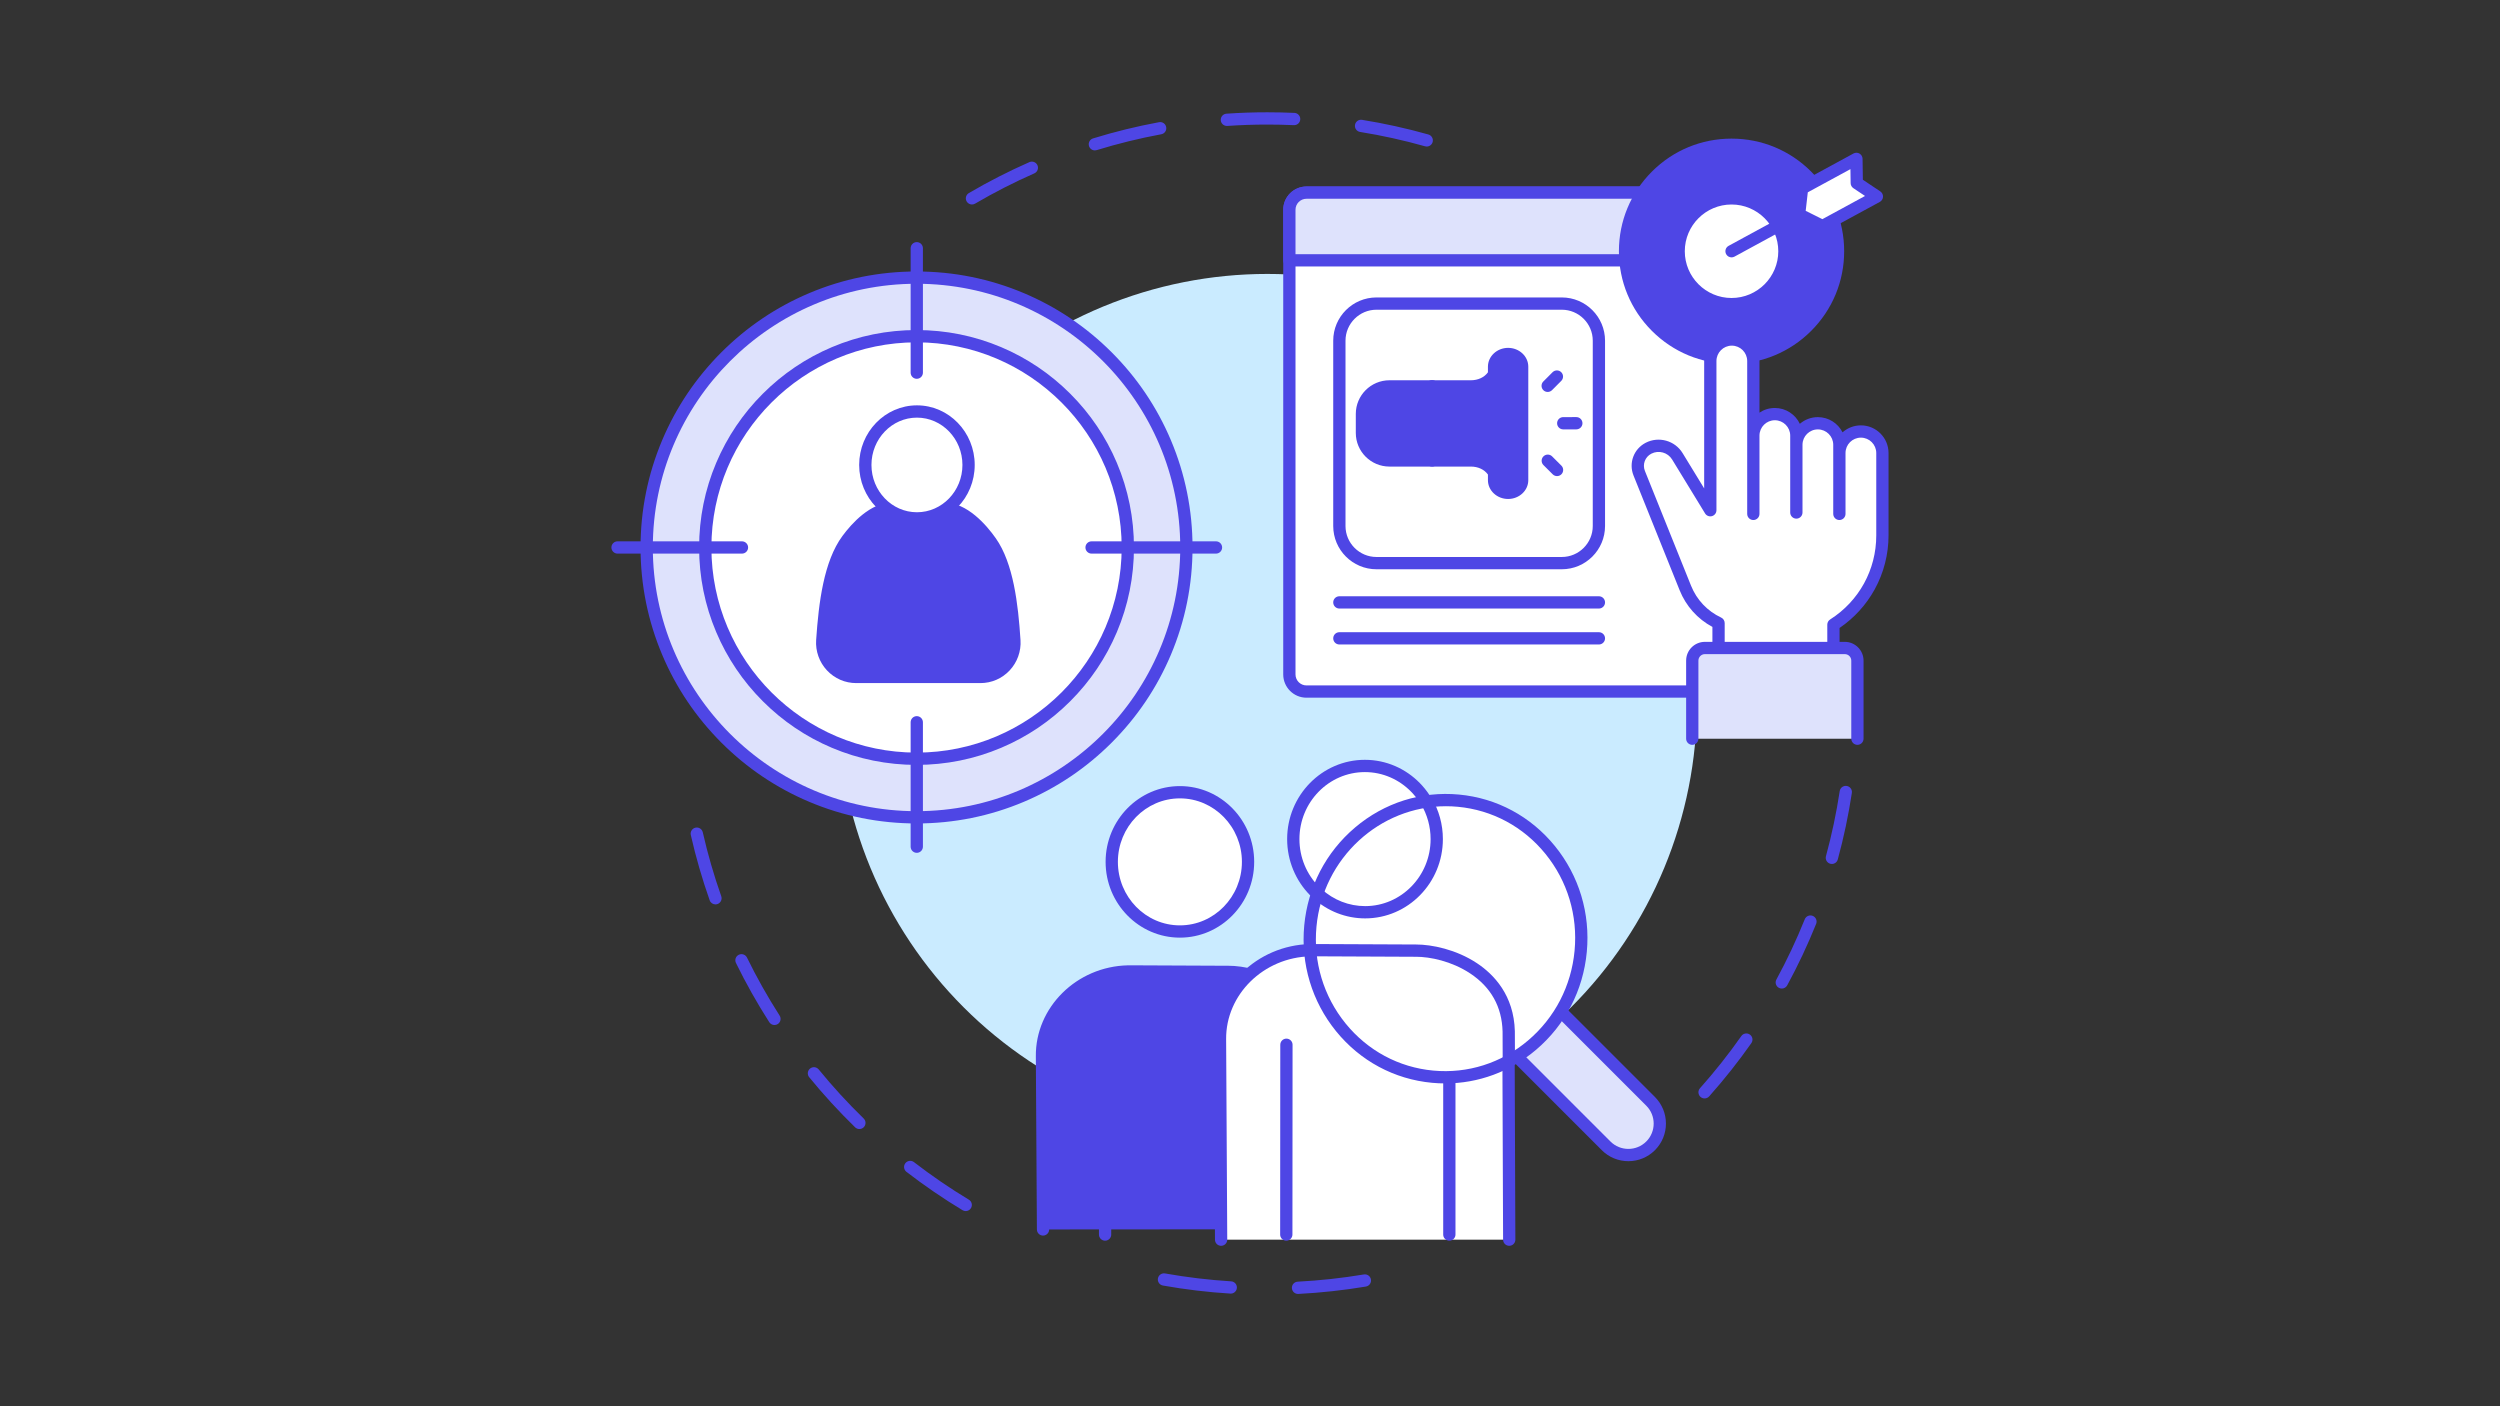 <svg xmlns="http://www.w3.org/2000/svg" xmlns:xlink="http://www.w3.org/1999/xlink" width="1920" zoomAndPan="magnify" viewBox="0 0 1440 810" height="1080" preserveAspectRatio="xMidYMid meet" version="1.0"><rect x="0" y="0" width="1440" height="810" fill="#333333" stroke="none"/><defs><clipPath id="97fe20a867"><path d="M 556 64.688 L 826 64.688 L 826 118 L 556 118 Z M 556 64.688 " clip-rule="nonzero"/></clipPath><clipPath id="8d616b2446"><path d="M 666 733 L 790 733 L 790 745.688 L 666 745.688 Z M 666 733 " clip-rule="nonzero"/></clipPath><clipPath id="983f1320ec"><path d="M 352.094 311 L 431 311 L 431 319 L 352.094 319 Z M 352.094 311 " clip-rule="nonzero"/></clipPath><clipPath id="fc2178494d"><path d="M 939 192 L 1087.844 192 L 1087.844 377 L 939 377 Z M 939 192 " clip-rule="nonzero"/></clipPath><clipPath id="4118e29db9"><path d="M 499.531 320.613 L 548.715 320.613 L 548.715 369.801 L 499.531 369.801 Z M 499.531 320.613 " clip-rule="nonzero"/></clipPath><clipPath id="5c744f42d8"><path d="M 524.125 320.613 C 510.543 320.613 499.531 331.625 499.531 345.207 C 499.531 358.789 510.543 369.801 524.125 369.801 C 537.707 369.801 548.715 358.789 548.715 345.207 C 548.715 331.625 537.707 320.613 524.125 320.613 Z M 524.125 320.613 " clip-rule="nonzero"/></clipPath></defs><g clip-path="url(#97fe20a867)"><path fill="#4e46e5" d="M 559.855 117.789 C 558.641 117.789 557.457 117.164 556.801 116.039 C 555.812 114.355 556.379 112.188 558.062 111.203 C 569.297 104.621 581.023 98.625 592.922 93.391 C 594.711 92.602 596.797 93.414 597.582 95.199 C 598.367 96.988 597.559 99.074 595.77 99.859 C 584.121 104.988 572.637 110.855 561.637 117.305 C 561.078 117.633 560.461 117.789 559.855 117.789 Z M 630.641 86.633 C 629.129 86.633 627.73 85.656 627.266 84.137 C 626.688 82.27 627.734 80.293 629.602 79.719 C 642.027 75.891 654.816 72.746 667.613 70.379 C 669.535 70.023 671.379 71.289 671.734 73.211 C 672.09 75.133 670.82 76.977 668.902 77.332 C 656.371 79.652 643.848 82.727 631.684 86.477 C 631.336 86.582 630.984 86.633 630.641 86.633 Z M 821.797 84.402 C 821.48 84.402 821.156 84.359 820.836 84.27 C 808.586 80.809 795.992 78.027 783.402 76 C 781.477 75.691 780.164 73.879 780.477 71.949 C 780.785 70.02 782.602 68.711 784.527 69.02 C 797.383 71.09 810.246 73.93 822.758 77.465 C 824.637 77.996 825.73 79.949 825.199 81.828 C 824.758 83.387 823.34 84.402 821.797 84.402 Z M 706.68 72.543 C 704.84 72.543 703.285 71.113 703.156 69.246 C 703.023 67.301 704.496 65.613 706.445 65.48 C 714.23 64.945 722.152 64.676 729.988 64.676 C 729.992 64.676 729.992 64.676 729.992 64.676 C 735.176 64.676 740.422 64.797 745.586 65.027 C 747.535 65.117 749.047 66.77 748.957 68.719 C 748.867 70.672 747.207 72.184 745.266 72.094 C 740.211 71.863 735.07 71.75 729.992 71.75 C 729.992 71.75 729.988 71.75 729.988 71.75 C 722.312 71.75 714.551 72.012 706.926 72.535 C 706.844 72.539 706.762 72.543 706.68 72.543 Z M 706.68 72.543 " fill-opacity="1" fill-rule="nonzero"/></g><path fill="#4e46e5" d="M 556.25 697.586 C 555.629 697.586 555 697.422 554.426 697.078 C 543.297 690.367 532.426 682.934 522.117 674.977 C 520.57 673.785 520.285 671.562 521.477 670.02 C 522.672 668.473 524.891 668.188 526.438 669.379 C 536.531 677.168 547.176 684.453 558.078 691.023 C 559.75 692.031 560.289 694.203 559.281 695.875 C 558.617 696.977 557.449 697.586 556.25 697.586 Z M 495.012 650.328 C 494.121 650.328 493.23 649.996 492.543 649.328 C 483.219 640.254 474.32 630.547 466.094 620.473 C 464.859 618.961 465.082 616.734 466.594 615.5 C 468.109 614.266 470.336 614.488 471.57 616 C 479.625 625.867 488.344 635.375 497.477 644.258 C 498.875 645.621 498.906 647.859 497.543 649.258 C 496.852 649.973 495.93 650.328 495.012 650.328 Z M 446.09 590.414 C 444.926 590.414 443.785 589.84 443.109 588.789 C 436.082 577.828 429.625 566.352 423.914 554.676 C 423.055 552.922 423.781 550.805 425.535 549.945 C 427.289 549.086 429.406 549.812 430.266 551.566 C 435.855 563 442.184 574.238 449.062 584.973 C 450.117 586.613 449.641 588.801 447.996 589.855 C 447.402 590.234 446.742 590.414 446.09 590.414 Z M 412.105 520.938 C 410.648 520.938 409.285 520.027 408.773 518.578 C 404.445 506.312 400.789 493.66 397.906 480.973 C 397.473 479.066 398.668 477.172 400.57 476.742 C 402.477 476.309 404.367 477.5 404.801 479.406 C 407.625 491.828 411.203 504.215 415.441 516.223 C 416.09 518.066 415.125 520.086 413.281 520.734 C 412.895 520.871 412.496 520.938 412.105 520.938 Z M 412.105 520.938 " fill-opacity="1" fill-rule="nonzero"/><g clip-path="url(#8d616b2446)"><path fill="#4e46e5" d="M 747.656 745.309 C 745.785 745.309 744.227 743.844 744.129 741.957 C 744.027 740.008 745.527 738.344 747.477 738.246 C 760.23 737.586 773.055 736.184 785.59 734.082 C 787.512 733.758 789.336 735.059 789.66 736.984 C 789.984 738.91 788.684 740.734 786.758 741.055 C 773.957 743.203 760.863 744.633 747.844 745.305 C 747.781 745.309 747.719 745.309 747.656 745.309 Z M 708.918 745.117 C 708.848 745.117 708.773 745.113 708.699 745.109 C 695.684 744.309 682.605 742.746 669.824 740.465 C 667.902 740.121 666.621 738.285 666.965 736.363 C 667.309 734.441 669.145 733.164 671.066 733.504 C 683.582 735.734 696.387 737.266 709.133 738.051 C 711.082 738.172 712.566 739.852 712.445 741.801 C 712.328 743.676 710.773 745.117 708.918 745.117 Z M 708.918 745.117 " fill-opacity="1" fill-rule="nonzero"/></g><path fill="#4e46e5" d="M 981.836 632.703 C 981 632.703 980.16 632.41 979.484 631.809 C 978.027 630.512 977.898 628.277 979.195 626.82 C 987.668 617.297 995.68 607.188 1003 596.77 C 1004.125 595.172 1006.328 594.785 1007.926 595.91 C 1009.523 597.031 1009.91 599.238 1008.785 600.836 C 1001.309 611.473 993.129 621.797 984.477 631.52 C 983.781 632.305 982.809 632.703 981.836 632.703 Z M 1026.312 569.414 C 1025.742 569.414 1025.164 569.277 1024.629 568.984 C 1022.914 568.055 1022.277 565.906 1023.211 564.191 C 1029.297 552.988 1034.789 541.32 1039.539 529.508 C 1040.266 527.695 1042.324 526.816 1044.137 527.547 C 1045.949 528.273 1046.828 530.332 1046.098 532.145 C 1041.25 544.211 1035.641 556.129 1029.426 567.566 C 1028.781 568.746 1027.566 569.414 1026.312 569.414 Z M 1055.16 497.641 C 1054.852 497.641 1054.539 497.602 1054.227 497.516 C 1052.344 497 1051.234 495.059 1051.746 493.176 C 1055.094 480.895 1057.762 468.277 1059.676 455.672 C 1059.969 453.738 1061.773 452.414 1063.703 452.707 C 1065.633 453 1066.961 454.801 1066.668 456.73 C 1064.715 469.605 1061.988 482.496 1058.57 495.035 C 1058.141 496.605 1056.715 497.641 1055.16 497.641 Z M 1055.16 497.641 " fill-opacity="1" fill-rule="nonzero"/><path fill="#caebff" d="M 977.43 405.223 C 977.43 409.27 977.332 413.316 977.133 417.363 C 976.934 421.406 976.637 425.445 976.238 429.473 C 975.844 433.504 975.348 437.523 974.754 441.527 C 974.16 445.535 973.465 449.523 972.676 453.492 C 971.887 457.465 971 461.414 970.016 465.344 C 969.031 469.273 967.953 473.172 966.777 477.047 C 965.602 480.922 964.332 484.766 962.969 488.582 C 961.602 492.395 960.145 496.168 958.598 499.91 C 957.047 503.652 955.406 507.352 953.676 511.016 C 951.941 514.676 950.121 518.289 948.215 521.863 C 946.305 525.434 944.309 528.957 942.227 532.43 C 940.145 535.902 937.98 539.324 935.73 542.691 C 933.48 546.059 931.148 549.367 928.738 552.621 C 926.324 555.871 923.836 559.062 921.266 562.195 C 918.695 565.324 916.051 568.391 913.332 571.391 C 910.613 574.391 907.82 577.32 904.957 580.188 C 902.094 583.051 899.164 585.84 896.164 588.559 C 893.164 591.281 890.098 593.922 886.965 596.492 C 883.836 599.062 880.645 601.551 877.391 603.965 C 874.141 606.375 870.828 608.707 867.461 610.957 C 864.098 613.207 860.676 615.375 857.203 617.453 C 853.73 619.535 850.207 621.531 846.637 623.441 C 843.062 625.352 839.449 627.172 835.785 628.902 C 832.125 630.633 828.426 632.273 824.684 633.824 C 820.941 635.371 817.164 636.828 813.352 638.195 C 809.539 639.559 805.695 640.828 801.82 642.004 C 797.945 643.18 794.043 644.258 790.117 645.242 C 786.188 646.227 782.238 647.113 778.266 647.902 C 774.297 648.695 770.305 649.387 766.301 649.98 C 762.297 650.574 758.277 651.07 754.246 651.465 C 750.219 651.863 746.18 652.16 742.137 652.359 C 738.09 652.559 734.043 652.656 729.996 652.66 C 725.945 652.656 721.898 652.559 717.852 652.359 C 713.809 652.16 709.77 651.863 705.742 651.465 C 701.711 651.07 697.691 650.574 693.688 649.98 C 689.684 649.387 685.691 648.695 681.723 647.902 C 677.75 647.113 673.801 646.227 669.871 645.242 C 665.945 644.258 662.043 643.18 658.168 642.004 C 654.293 640.828 650.449 639.559 646.637 638.195 C 642.824 636.828 639.047 635.371 635.305 633.824 C 631.562 632.273 627.863 630.633 624.199 628.902 C 620.539 627.172 616.926 625.352 613.352 623.441 C 609.781 621.531 606.258 619.535 602.785 617.453 C 599.312 615.375 595.891 613.207 592.527 610.957 C 589.16 608.707 585.848 606.375 582.598 603.965 C 579.344 601.551 576.152 599.062 573.023 596.492 C 569.891 593.922 566.824 591.281 563.824 588.559 C 560.824 585.84 557.895 583.051 555.031 580.188 C 552.168 577.32 549.375 574.391 546.656 571.391 C 543.938 568.391 541.293 565.324 538.723 562.195 C 536.152 559.062 533.664 555.871 531.25 552.621 C 528.84 549.367 526.508 546.059 524.258 542.691 C 522.008 539.324 519.844 535.902 517.762 532.43 C 515.68 528.957 513.684 525.434 511.773 521.863 C 509.863 518.289 508.047 514.676 506.312 511.016 C 504.582 507.352 502.941 503.652 501.391 499.91 C 499.844 496.168 498.387 492.395 497.02 488.582 C 495.656 484.766 494.387 480.922 493.211 477.047 C 492.035 473.172 490.957 469.273 489.973 465.344 C 488.988 461.414 488.102 457.465 487.312 453.492 C 486.523 449.523 485.828 445.535 485.234 441.527 C 484.641 437.523 484.145 433.504 483.75 429.473 C 483.352 425.445 483.055 421.406 482.855 417.363 C 482.656 413.316 482.559 409.27 482.559 405.223 C 482.559 401.172 482.656 397.125 482.855 393.078 C 483.055 389.035 483.352 385 483.75 380.969 C 484.145 376.938 484.641 372.922 485.234 368.914 C 485.828 364.91 486.523 360.922 487.312 356.949 C 488.102 352.977 488.988 349.027 489.973 345.098 C 490.957 341.172 492.035 337.27 493.211 333.395 C 494.387 329.52 495.656 325.676 497.02 321.863 C 498.387 318.051 499.844 314.273 501.391 310.531 C 502.941 306.789 504.582 303.09 506.312 299.43 C 508.047 295.766 509.863 292.152 511.773 288.582 C 513.684 285.008 515.68 281.488 517.762 278.012 C 519.844 274.539 522.008 271.121 524.258 267.754 C 526.508 264.387 528.84 261.074 531.25 257.824 C 533.664 254.57 536.152 251.379 538.723 248.25 C 541.293 245.117 543.938 242.055 546.656 239.051 C 549.375 236.051 552.168 233.121 555.031 230.258 C 557.895 227.395 560.824 224.602 563.824 221.883 C 566.824 219.164 569.891 216.52 573.023 213.949 C 576.152 211.379 579.344 208.891 582.598 206.477 C 585.848 204.066 589.16 201.734 592.527 199.484 C 595.891 197.234 599.312 195.07 602.785 192.988 C 606.258 190.906 609.781 188.91 613.352 187 C 616.926 185.094 620.539 183.273 624.203 181.539 C 627.863 179.809 631.562 178.168 635.305 176.617 C 639.047 175.07 642.824 173.613 646.637 172.25 C 650.449 170.883 654.293 169.613 658.168 168.438 C 662.043 167.262 665.945 166.184 669.871 165.199 C 673.801 164.215 677.75 163.328 681.723 162.539 C 685.691 161.75 689.684 161.055 693.688 160.461 C 697.691 159.867 701.711 159.371 705.742 158.977 C 709.77 158.578 713.809 158.281 717.852 158.082 C 721.898 157.883 725.945 157.785 729.996 157.785 C 734.043 157.785 738.09 157.883 742.137 158.082 C 746.18 158.281 750.219 158.578 754.246 158.977 C 758.277 159.371 762.297 159.867 766.301 160.461 C 770.305 161.055 774.297 161.75 778.266 162.539 C 782.238 163.328 786.188 164.215 790.117 165.199 C 794.043 166.184 797.945 167.262 801.82 168.438 C 805.695 169.613 809.539 170.883 813.352 172.25 C 817.164 173.613 820.941 175.07 824.684 176.617 C 828.426 178.168 832.125 179.809 835.785 181.539 C 839.449 183.273 843.062 185.094 846.637 187 C 850.207 188.91 853.73 190.906 857.203 192.988 C 860.676 195.07 864.098 197.234 867.461 199.484 C 870.828 201.734 874.141 204.066 877.391 206.477 C 880.645 208.891 883.836 211.379 886.965 213.949 C 890.098 216.52 893.164 219.164 896.164 221.883 C 899.164 224.602 902.094 227.395 904.957 230.258 C 907.82 233.121 910.613 236.051 913.332 239.051 C 916.051 242.055 918.695 245.117 921.266 248.25 C 923.836 251.379 926.324 254.57 928.738 257.824 C 931.148 261.074 933.48 264.387 935.73 267.754 C 937.98 271.121 940.145 274.539 942.227 278.012 C 944.309 281.488 946.305 285.008 948.215 288.582 C 950.121 292.152 951.941 295.766 953.676 299.43 C 955.406 303.09 957.047 306.789 958.598 310.531 C 960.145 314.273 961.602 318.051 962.969 321.863 C 964.332 325.676 965.602 329.52 966.777 333.395 C 967.953 337.27 969.031 341.172 970.016 345.098 C 971 349.027 971.887 352.977 972.676 356.949 C 973.465 360.922 974.16 364.91 974.754 368.914 C 975.348 372.922 975.844 376.938 976.238 380.969 C 976.637 385 976.934 389.035 977.133 393.078 C 977.332 397.125 977.43 401.172 977.43 405.223 Z M 977.43 405.223 " fill-opacity="1" fill-rule="nonzero"/><path fill="#dee2fc" d="M 683.359 315.344 C 683.359 317.887 683.297 320.43 683.172 322.969 C 683.047 325.512 682.859 328.047 682.609 330.578 C 682.359 333.109 682.051 335.633 681.676 338.152 C 681.305 340.668 680.867 343.172 680.371 345.668 C 679.875 348.164 679.32 350.645 678.699 353.109 C 678.082 355.578 677.406 358.031 676.664 360.465 C 675.926 362.898 675.129 365.312 674.273 367.707 C 673.414 370.102 672.5 372.477 671.527 374.824 C 670.555 377.176 669.523 379.5 668.434 381.801 C 667.348 384.102 666.203 386.371 665.004 388.613 C 663.805 390.859 662.555 393.07 661.246 395.254 C 659.938 397.434 658.578 399.582 657.164 401.699 C 655.75 403.812 654.285 405.891 652.77 407.938 C 651.254 409.98 649.691 411.984 648.078 413.949 C 646.465 415.918 644.801 417.844 643.094 419.727 C 641.387 421.613 639.633 423.453 637.832 425.254 C 636.035 427.051 634.191 428.805 632.309 430.512 C 630.422 432.223 628.496 433.883 626.531 435.496 C 624.566 437.109 622.559 438.676 620.516 440.191 C 618.473 441.703 616.395 443.168 614.277 444.582 C 612.164 445.996 610.016 447.355 607.832 448.664 C 605.652 449.973 603.438 451.227 601.195 452.426 C 598.953 453.625 596.68 454.766 594.383 455.855 C 592.082 456.941 589.758 457.973 587.406 458.945 C 585.055 459.918 582.684 460.836 580.289 461.691 C 577.895 462.547 575.48 463.348 573.043 464.086 C 570.609 464.824 568.16 465.5 565.691 466.121 C 563.223 466.738 560.742 467.297 558.25 467.793 C 555.754 468.289 553.246 468.723 550.73 469.094 C 548.215 469.469 545.691 469.781 543.16 470.031 C 540.629 470.277 538.094 470.465 535.551 470.59 C 533.012 470.715 530.469 470.777 527.926 470.777 C 525.383 470.777 522.84 470.715 520.297 470.59 C 517.758 470.465 515.223 470.277 512.691 470.031 C 510.156 469.781 507.633 469.469 505.117 469.094 C 502.602 468.723 500.098 468.289 497.602 467.793 C 495.105 467.297 492.625 466.738 490.156 466.121 C 487.691 465.5 485.238 464.824 482.805 464.086 C 480.371 463.348 477.957 462.551 475.559 461.691 C 473.164 460.836 470.793 459.918 468.441 458.945 C 466.094 457.973 463.766 456.941 461.469 455.855 C 459.168 454.766 456.898 453.625 454.652 452.426 C 452.41 451.227 450.199 449.973 448.016 448.664 C 445.832 447.355 443.684 445.996 441.57 444.582 C 439.453 443.168 437.375 441.703 435.332 440.191 C 433.289 438.676 431.285 437.109 429.316 435.496 C 427.352 433.883 425.426 432.223 423.543 430.512 C 421.656 428.805 419.816 427.051 418.016 425.254 C 416.219 423.453 414.465 421.613 412.754 419.727 C 411.047 417.844 409.387 415.918 407.773 413.949 C 406.16 411.984 404.594 409.98 403.078 407.938 C 401.562 405.891 400.098 403.812 398.688 401.699 C 397.273 399.582 395.91 397.434 394.605 395.254 C 393.297 393.07 392.043 390.859 390.844 388.613 C 389.645 386.371 388.5 384.102 387.414 381.801 C 386.328 379.5 385.297 377.176 384.32 374.824 C 383.348 372.477 382.434 370.102 381.578 367.707 C 380.719 365.312 379.922 362.898 379.184 360.465 C 378.445 358.031 377.766 355.578 377.148 353.109 C 376.531 350.645 375.973 348.164 375.477 345.668 C 374.98 343.172 374.547 340.668 374.172 338.152 C 373.801 335.633 373.488 333.109 373.238 330.578 C 372.988 328.047 372.801 325.512 372.676 322.969 C 372.555 320.43 372.492 317.887 372.492 315.344 C 372.492 312.801 372.555 310.258 372.676 307.719 C 372.801 305.176 372.988 302.641 373.238 300.109 C 373.488 297.578 373.801 295.055 374.172 292.535 C 374.547 290.02 374.98 287.516 375.477 285.02 C 375.973 282.523 376.531 280.043 377.148 277.578 C 377.766 275.109 378.445 272.656 379.184 270.223 C 379.922 267.789 380.719 265.375 381.578 262.98 C 382.434 260.586 383.348 258.211 384.32 255.863 C 385.297 253.512 386.328 251.188 387.414 248.887 C 388.5 246.586 389.645 244.316 390.844 242.074 C 392.043 239.828 393.297 237.617 394.605 235.434 C 395.91 233.254 397.273 231.105 398.688 228.988 C 400.098 226.875 401.562 224.793 403.078 222.75 C 404.594 220.707 406.16 218.703 407.773 216.738 C 409.387 214.77 411.047 212.844 412.754 210.961 C 414.465 209.074 416.219 207.234 418.016 205.434 C 419.816 203.637 421.656 201.883 423.543 200.176 C 425.426 198.465 427.352 196.805 429.316 195.191 C 431.285 193.578 433.289 192.012 435.332 190.496 C 437.375 188.984 439.453 187.52 441.57 186.105 C 443.684 184.691 445.832 183.332 448.016 182.023 C 450.199 180.715 452.41 179.461 454.652 178.262 C 456.898 177.062 459.168 175.922 461.469 174.832 C 463.766 173.746 466.094 172.715 468.441 171.742 C 470.793 170.77 473.164 169.852 475.559 168.996 C 477.957 168.137 480.371 167.34 482.805 166.602 C 485.238 165.863 487.691 165.188 490.156 164.566 C 492.625 163.949 495.105 163.391 497.602 162.895 C 500.098 162.398 502.602 161.965 505.117 161.594 C 507.633 161.219 510.156 160.906 512.691 160.656 C 515.223 160.41 517.758 160.223 520.297 160.098 C 522.84 159.973 525.383 159.91 527.926 159.91 C 530.469 159.91 533.012 159.973 535.551 160.098 C 538.094 160.223 540.629 160.41 543.16 160.656 C 545.691 160.906 548.215 161.219 550.73 161.594 C 553.246 161.965 555.754 162.398 558.25 162.895 C 560.742 163.391 563.223 163.949 565.691 164.566 C 568.16 165.188 570.609 165.863 573.043 166.602 C 575.48 167.34 577.895 168.137 580.289 168.996 C 582.684 169.852 585.059 170.77 587.406 171.742 C 589.758 172.715 592.082 173.746 594.383 174.832 C 596.68 175.922 598.953 177.062 601.195 178.262 C 603.438 179.461 605.652 180.715 607.832 182.023 C 610.016 183.332 612.164 184.691 614.281 186.105 C 616.395 187.52 618.473 188.984 620.516 190.496 C 622.559 192.012 624.566 193.578 626.531 195.191 C 628.496 196.805 630.422 198.465 632.309 200.176 C 634.191 201.883 636.035 203.637 637.832 205.434 C 639.633 207.234 641.387 209.074 643.094 210.961 C 644.801 212.844 646.465 214.77 648.078 216.738 C 649.691 218.703 651.254 220.707 652.77 222.75 C 654.285 224.793 655.75 226.875 657.164 228.988 C 658.578 231.105 659.938 233.254 661.246 235.434 C 662.555 237.617 663.805 239.828 665.004 242.074 C 666.203 244.316 667.348 246.586 668.438 248.887 C 669.523 251.188 670.555 253.512 671.527 255.863 C 672.5 258.211 673.414 260.586 674.273 262.98 C 675.129 265.375 675.926 267.789 676.664 270.223 C 677.406 272.656 678.082 275.109 678.699 277.578 C 679.32 280.043 679.875 282.523 680.371 285.02 C 680.867 287.516 681.305 290.02 681.676 292.535 C 682.051 295.055 682.359 297.578 682.609 300.109 C 682.859 302.641 683.047 305.176 683.172 307.719 C 683.297 310.258 683.359 312.801 683.359 315.344 Z M 683.359 315.344 " fill-opacity="1" fill-rule="nonzero"/><path fill="#4e46e5" d="M 527.926 474.312 C 506.465 474.312 485.645 470.109 466.047 461.82 C 447.113 453.812 430.113 442.352 415.516 427.754 C 400.918 413.152 389.457 396.152 381.449 377.223 C 373.16 357.621 368.953 336.805 368.953 315.344 C 368.953 293.883 373.16 273.066 381.449 253.465 C 389.457 234.535 400.918 217.535 415.516 202.934 C 430.113 188.336 447.113 176.875 466.047 168.867 C 485.645 160.578 506.465 156.375 527.926 156.375 C 549.383 156.375 570.203 160.578 589.805 168.867 C 608.734 176.875 625.734 188.336 640.332 202.934 C 654.934 217.535 666.395 234.535 674.402 253.465 C 682.691 273.066 686.895 293.883 686.895 315.344 C 686.895 336.805 682.691 357.621 674.402 377.223 C 666.395 396.152 654.934 413.152 640.332 427.754 C 625.734 442.352 608.734 453.812 589.805 461.82 C 570.203 470.109 549.383 474.312 527.926 474.312 Z M 527.926 163.445 C 444.168 163.445 376.027 231.586 376.027 315.344 C 376.027 399.102 444.168 467.242 527.926 467.242 C 611.684 467.242 679.824 399.102 679.824 315.344 C 679.824 231.586 611.684 163.445 527.926 163.445 Z M 527.926 163.445 " fill-opacity="1" fill-rule="nonzero"/><path fill="#ffffff" d="M 649.621 315.344 C 649.621 317.336 649.574 319.324 649.473 321.316 C 649.375 323.305 649.23 325.289 649.035 327.273 C 648.84 329.254 648.598 331.23 648.305 333.199 C 648.012 335.172 647.672 337.133 647.281 339.086 C 646.895 341.039 646.457 342.98 645.973 344.914 C 645.488 346.844 644.961 348.766 644.383 350.672 C 643.805 352.578 643.18 354.465 642.508 356.344 C 641.836 358.219 641.121 360.074 640.359 361.914 C 639.594 363.754 638.789 365.574 637.938 367.375 C 637.086 369.176 636.191 370.953 635.25 372.711 C 634.312 374.469 633.332 376.199 632.309 377.906 C 631.285 379.617 630.219 381.297 629.113 382.953 C 628.004 384.609 626.859 386.238 625.672 387.84 C 624.484 389.438 623.262 391.008 621.996 392.547 C 620.734 394.086 619.434 395.594 618.098 397.07 C 616.758 398.547 615.387 399.988 613.977 401.395 C 612.57 402.805 611.125 404.176 609.652 405.516 C 608.176 406.852 606.668 408.152 605.129 409.418 C 603.59 410.68 602.02 411.906 600.418 413.09 C 598.82 414.277 597.191 415.426 595.535 416.531 C 593.879 417.637 592.199 418.703 590.488 419.727 C 588.781 420.75 587.047 421.73 585.293 422.672 C 583.535 423.609 581.758 424.504 579.957 425.355 C 578.156 426.207 576.336 427.016 574.496 427.777 C 572.656 428.539 570.797 429.254 568.922 429.926 C 567.047 430.598 565.156 431.223 563.25 431.801 C 561.344 432.379 559.426 432.91 557.496 433.395 C 555.562 433.879 553.621 434.312 551.668 434.703 C 549.715 435.09 547.75 435.43 545.781 435.723 C 543.812 436.016 541.836 436.258 539.852 436.453 C 537.871 436.648 535.887 436.797 533.895 436.895 C 531.906 436.992 529.918 437.039 527.926 437.039 C 525.934 437.039 523.941 436.992 521.953 436.895 C 519.965 436.797 517.977 436.648 515.996 436.453 C 514.016 436.258 512.039 436.016 510.066 435.723 C 508.098 435.43 506.137 435.09 504.184 434.703 C 502.23 434.312 500.285 433.879 498.355 433.395 C 496.422 432.91 494.504 432.379 492.598 431.801 C 490.691 431.223 488.801 430.598 486.926 429.926 C 485.051 429.254 483.195 428.539 481.352 427.777 C 479.512 427.016 477.691 426.207 475.895 425.355 C 474.094 424.504 472.312 423.609 470.559 422.672 C 468.801 421.73 467.07 420.75 465.359 419.727 C 463.652 418.703 461.969 417.637 460.312 416.531 C 458.656 415.426 457.031 414.277 455.43 413.09 C 453.832 411.906 452.262 410.68 450.723 409.418 C 449.184 408.152 447.676 406.852 446.199 405.516 C 444.723 404.176 443.281 402.805 441.871 401.395 C 440.465 399.988 439.09 398.547 437.754 397.07 C 436.418 395.594 435.117 394.086 433.852 392.547 C 432.59 391.008 431.363 389.438 430.176 387.84 C 428.992 386.238 427.844 384.609 426.738 382.953 C 425.633 381.297 424.566 379.617 423.543 377.906 C 422.52 376.199 421.535 374.469 420.598 372.711 C 419.66 370.953 418.766 369.176 417.914 367.375 C 417.062 365.574 416.254 363.754 415.492 361.914 C 414.73 360.074 414.012 358.219 413.344 356.344 C 412.672 354.465 412.047 352.578 411.469 350.672 C 410.891 348.766 410.359 346.844 409.875 344.914 C 409.391 342.98 408.957 341.039 408.566 339.086 C 408.18 337.133 407.836 335.172 407.547 333.199 C 407.254 331.23 407.008 329.254 406.812 327.273 C 406.617 325.289 406.473 323.305 406.375 321.316 C 406.277 319.324 406.227 317.336 406.227 315.344 C 406.227 313.352 406.277 311.363 406.375 309.371 C 406.473 307.383 406.617 305.398 406.812 303.414 C 407.008 301.434 407.254 299.457 407.547 297.488 C 407.836 295.516 408.18 293.555 408.566 291.602 C 408.957 289.648 409.391 287.707 409.875 285.773 C 410.359 283.844 410.891 281.922 411.469 280.016 C 412.047 278.109 412.672 276.219 413.344 274.344 C 414.012 272.469 414.73 270.613 415.492 268.773 C 416.254 266.934 417.062 265.113 417.914 263.312 C 418.766 261.512 419.66 259.734 420.598 257.977 C 421.535 256.219 422.52 254.488 423.543 252.777 C 424.566 251.07 425.633 249.391 426.738 247.734 C 427.844 246.078 428.992 244.449 430.176 242.848 C 431.363 241.25 432.59 239.68 433.852 238.141 C 435.117 236.602 436.414 235.094 437.754 233.617 C 439.09 232.141 440.465 230.699 441.871 229.293 C 443.281 227.883 444.723 226.512 446.199 225.172 C 447.676 223.836 449.184 222.535 450.723 221.27 C 452.262 220.008 453.832 218.781 455.43 217.598 C 457.031 216.41 458.656 215.262 460.312 214.156 C 461.969 213.051 463.652 211.984 465.359 210.961 C 467.07 209.938 468.801 208.957 470.559 208.016 C 472.312 207.078 474.094 206.184 475.895 205.332 C 477.691 204.48 479.512 203.672 481.352 202.91 C 483.195 202.148 485.051 201.434 486.926 200.762 C 488.801 200.09 490.691 199.465 492.598 198.887 C 494.504 198.309 496.422 197.777 498.355 197.293 C 500.285 196.809 502.23 196.375 504.184 195.984 C 506.137 195.598 508.098 195.258 510.066 194.965 C 512.039 194.672 514.016 194.43 515.996 194.234 C 517.977 194.039 519.965 193.891 521.953 193.793 C 523.941 193.695 525.934 193.648 527.926 193.648 C 529.918 193.648 531.906 193.695 533.895 193.793 C 535.887 193.891 537.871 194.039 539.852 194.234 C 541.836 194.43 543.812 194.672 545.781 194.965 C 547.75 195.258 549.715 195.598 551.668 195.984 C 553.621 196.375 555.562 196.809 557.496 197.293 C 559.426 197.777 561.344 198.309 563.25 198.887 C 565.156 199.465 567.047 200.09 568.922 200.762 C 570.797 201.434 572.656 202.148 574.496 202.91 C 576.336 203.672 578.156 204.48 579.957 205.332 C 581.758 206.184 583.535 207.078 585.293 208.016 C 587.047 208.957 588.781 209.938 590.488 210.961 C 592.199 211.984 593.879 213.051 595.535 214.156 C 597.191 215.262 598.82 216.41 600.418 217.598 C 602.02 218.781 603.59 220.008 605.129 221.27 C 606.668 222.535 608.176 223.836 609.652 225.172 C 611.125 226.512 612.57 227.883 613.977 229.293 C 615.387 230.699 616.758 232.141 618.098 233.617 C 619.434 235.094 620.734 236.602 621.996 238.141 C 623.262 239.68 624.484 241.25 625.672 242.848 C 626.859 244.449 628.004 246.078 629.113 247.734 C 630.219 249.391 631.285 251.07 632.309 252.777 C 633.332 254.488 634.312 256.219 635.25 257.977 C 636.191 259.734 637.086 261.512 637.938 263.312 C 638.789 265.113 639.594 266.934 640.359 268.773 C 641.121 270.613 641.836 272.469 642.508 274.344 C 643.18 276.219 643.805 278.109 644.383 280.016 C 644.961 281.922 645.488 283.844 645.973 285.773 C 646.457 287.707 646.895 289.648 647.281 291.602 C 647.672 293.555 648.012 295.516 648.305 297.488 C 648.598 299.457 648.84 301.434 649.035 303.414 C 649.23 305.398 649.375 307.383 649.473 309.371 C 649.574 311.363 649.621 313.352 649.621 315.344 Z M 649.621 315.344 " fill-opacity="1" fill-rule="nonzero"/><path fill="#4e46e5" d="M 527.926 440.574 C 511.02 440.574 494.617 437.266 479.176 430.734 C 464.266 424.426 450.871 415.395 439.371 403.895 C 427.871 392.395 418.844 379.004 412.535 364.09 C 406.004 348.648 402.691 332.25 402.691 315.344 C 402.691 298.438 406.004 282.039 412.535 266.598 C 418.844 251.684 427.871 238.293 439.371 226.793 C 450.871 215.293 464.266 206.262 479.176 199.953 C 494.621 193.422 511.02 190.113 527.926 190.113 C 544.828 190.113 561.23 193.422 576.672 199.953 C 591.586 206.262 604.977 215.293 616.477 226.793 C 627.977 238.293 637.008 251.684 643.312 266.598 C 649.844 282.039 653.156 298.438 653.156 315.344 C 653.156 332.25 649.844 348.648 643.312 364.09 C 637.008 379.004 627.977 392.395 616.477 403.895 C 604.977 415.395 591.586 424.426 576.672 430.734 C 561.23 437.266 544.828 440.574 527.926 440.574 Z M 527.926 197.184 C 462.77 197.184 409.766 250.191 409.766 315.344 C 409.766 380.496 462.77 433.504 527.926 433.504 C 593.078 433.504 646.086 380.496 646.086 315.344 C 646.086 250.191 593.078 197.184 527.926 197.184 Z M 527.926 197.184 " fill-opacity="1" fill-rule="nonzero"/><path fill="#4e46e5" d="M 528.062 218.191 C 526.109 218.191 524.527 216.609 524.527 214.656 L 524.527 142.992 C 524.527 141.039 526.109 139.457 528.062 139.457 C 530.016 139.457 531.598 141.039 531.598 142.992 L 531.598 214.656 C 531.598 216.609 530.016 218.191 528.062 218.191 Z M 528.062 218.191 " fill-opacity="1" fill-rule="nonzero"/><path fill="#4e46e5" d="M 528.062 491.23 C 526.109 491.23 524.527 489.648 524.527 487.695 L 524.527 416.031 C 524.527 414.078 526.109 412.496 528.062 412.496 C 530.016 412.496 531.598 414.078 531.598 416.031 L 531.598 487.695 C 531.598 489.648 530.016 491.23 528.062 491.23 Z M 528.062 491.23 " fill-opacity="1" fill-rule="nonzero"/><path fill="#4e46e5" d="M 700.414 318.879 L 628.746 318.879 C 626.793 318.879 625.211 317.297 625.211 315.344 C 625.211 313.391 626.793 311.809 628.746 311.809 L 700.414 311.809 C 702.367 311.809 703.949 313.391 703.949 315.344 C 703.949 317.297 702.367 318.879 700.414 318.879 Z M 700.414 318.879 " fill-opacity="1" fill-rule="nonzero"/><g clip-path="url(#983f1320ec)"><path fill="#4e46e5" d="M 427.375 318.879 L 355.707 318.879 C 353.758 318.879 352.172 317.297 352.172 315.344 C 352.172 313.391 353.758 311.809 355.707 311.809 L 427.375 311.809 C 429.328 311.809 430.91 313.391 430.91 315.344 C 430.91 317.297 429.328 318.879 427.375 318.879 Z M 427.375 318.879 " fill-opacity="1" fill-rule="nonzero"/></g><path fill="#4e46e5" d="M 493.234 389.93 C 481.84 389.926 472.863 380.258 473.629 368.891 C 475.176 346.012 478.383 323.973 488.078 310.836 C 494.277 302.441 504.031 292.891 514.16 292.918 C 522.469 292.938 532.363 292.969 543.809 292.98 C 554.414 292.996 564.41 303.164 570.707 312.113 C 579.871 325.145 582.84 346.703 584.281 368.965 C 585.02 380.309 576.039 389.934 564.672 389.93 Z M 493.234 389.93 " fill-opacity="1" fill-rule="nonzero"/><path fill="#4e46e5" d="M 564.672 393.465 L 493.234 393.465 C 486.754 393.465 480.746 390.855 476.316 386.117 C 471.934 381.43 469.668 375.062 470.102 368.652 C 471.551 347.195 474.48 323.301 485.234 308.738 C 490.574 301.504 501.422 289.383 514.121 289.383 C 514.137 289.383 514.152 289.383 514.168 289.383 L 520.336 289.398 C 527.246 289.414 535.078 289.434 543.812 289.445 C 557.113 289.465 568.184 302.383 573.598 310.078 C 583.699 324.445 586.453 347.793 587.812 368.738 C 588.227 375.129 585.953 381.473 581.578 386.141 C 577.148 390.863 571.145 393.465 564.672 393.465 Z M 493.234 386.391 L 564.672 386.395 C 569.168 386.395 573.34 384.586 576.418 381.305 C 579.508 378.008 581.047 373.707 580.754 369.195 C 579.535 350.398 576.961 327.156 567.812 314.148 C 564.09 308.852 554.293 296.531 543.801 296.516 C 535.066 296.504 527.23 296.484 520.316 296.469 L 514.152 296.453 C 514.141 296.453 514.129 296.453 514.121 296.453 C 504.168 296.453 494.582 307.977 490.922 312.938 C 481.195 326.113 478.457 349.887 477.156 369.129 C 476.852 373.656 478.387 377.977 481.48 381.289 C 484.559 384.578 488.734 386.391 493.234 386.391 Z M 493.234 386.391 " fill-opacity="1" fill-rule="nonzero"/><path fill="#ffffff" d="M 557.898 267.809 C 557.898 268.816 557.852 269.82 557.754 270.824 C 557.66 271.828 557.516 272.824 557.328 273.812 C 557.137 274.801 556.898 275.781 556.617 276.746 C 556.336 277.711 556.008 278.656 555.633 279.59 C 555.262 280.52 554.844 281.43 554.387 282.32 C 553.926 283.211 553.426 284.074 552.887 284.914 C 552.344 285.75 551.766 286.559 551.148 287.34 C 550.531 288.117 549.875 288.863 549.188 289.578 C 548.5 290.293 547.777 290.969 547.023 291.605 C 546.273 292.246 545.492 292.848 544.68 293.406 C 543.871 293.969 543.035 294.484 542.18 294.961 C 541.32 295.438 540.438 295.867 539.539 296.254 C 538.641 296.637 537.723 296.977 536.793 297.27 C 535.859 297.562 534.914 297.809 533.961 298.004 C 533.004 298.203 532.043 298.348 531.074 298.449 C 530.105 298.547 529.133 298.598 528.16 298.598 C 527.184 298.598 526.215 298.547 525.242 298.449 C 524.273 298.348 523.312 298.203 522.355 298.004 C 521.402 297.809 520.457 297.562 519.527 297.27 C 518.594 296.977 517.68 296.637 516.777 296.254 C 515.879 295.867 515 295.438 514.141 294.961 C 513.281 294.484 512.445 293.969 511.637 293.406 C 510.828 292.848 510.047 292.246 509.293 291.605 C 508.539 290.969 507.82 290.293 507.129 289.578 C 506.441 288.863 505.789 288.117 505.172 287.34 C 504.551 286.559 503.973 285.75 503.43 284.914 C 502.891 284.074 502.391 283.211 501.93 282.32 C 501.473 281.43 501.055 280.52 500.684 279.59 C 500.312 278.656 499.984 277.711 499.699 276.746 C 499.418 275.781 499.18 274.801 498.992 273.812 C 498.801 272.824 498.66 271.828 498.562 270.824 C 498.469 269.82 498.418 268.816 498.418 267.809 C 498.418 266.797 498.469 265.793 498.562 264.789 C 498.66 263.785 498.801 262.789 498.992 261.801 C 499.18 260.812 499.418 259.832 499.699 258.867 C 499.984 257.902 500.312 256.957 500.684 256.023 C 501.055 255.094 501.473 254.184 501.93 253.293 C 502.391 252.402 502.891 251.539 503.43 250.699 C 503.973 249.863 504.551 249.055 505.172 248.273 C 505.789 247.496 506.441 246.75 507.129 246.035 C 507.82 245.32 508.539 244.645 509.293 244.008 C 510.047 243.367 510.828 242.766 511.637 242.207 C 512.445 241.645 513.281 241.129 514.141 240.652 C 515 240.176 515.879 239.746 516.777 239.359 C 517.68 238.977 518.594 238.637 519.527 238.344 C 520.457 238.051 521.402 237.805 522.355 237.609 C 523.312 237.414 524.273 237.266 525.242 237.164 C 526.215 237.066 527.184 237.016 528.16 237.016 C 529.133 237.016 530.105 237.066 531.074 237.164 C 532.043 237.266 533.004 237.414 533.961 237.609 C 534.914 237.805 535.859 238.051 536.793 238.344 C 537.723 238.637 538.641 238.977 539.539 239.359 C 540.438 239.746 541.32 240.176 542.18 240.652 C 543.035 241.129 543.871 241.645 544.68 242.207 C 545.492 242.766 546.273 243.367 547.023 244.008 C 547.777 244.645 548.5 245.32 549.188 246.035 C 549.875 246.75 550.531 247.496 551.148 248.273 C 551.766 249.055 552.344 249.863 552.887 250.699 C 553.426 251.539 553.926 252.402 554.387 253.293 C 554.844 254.184 555.262 255.094 555.633 256.023 C 556.008 256.957 556.336 257.902 556.617 258.867 C 556.898 259.832 557.137 260.812 557.328 261.801 C 557.516 262.789 557.66 263.785 557.754 264.789 C 557.852 265.793 557.898 266.797 557.898 267.809 Z M 557.898 267.809 " fill-opacity="1" fill-rule="nonzero"/><path fill="#4e46e5" d="M 528.16 302.133 C 509.812 302.133 494.883 286.734 494.883 267.809 C 494.883 248.879 509.812 233.48 528.16 233.48 C 546.508 233.48 561.434 248.879 561.434 267.809 C 561.434 286.734 546.508 302.133 528.16 302.133 Z M 528.16 240.555 C 513.711 240.555 501.957 252.777 501.957 267.809 C 501.957 282.836 513.711 295.059 528.16 295.059 C 542.609 295.059 554.363 282.836 554.363 267.809 C 554.363 252.777 542.609 240.555 528.16 240.555 Z M 528.16 240.555 " fill-opacity="1" fill-rule="nonzero"/><path fill="#ffffff" d="M 718.875 496.438 C 718.875 497.75 718.812 499.062 718.684 500.371 C 718.559 501.676 718.371 502.977 718.121 504.262 C 717.867 505.551 717.559 506.824 717.184 508.082 C 716.809 509.34 716.379 510.574 715.887 511.789 C 715.395 513 714.844 514.188 714.238 515.348 C 713.633 516.504 712.973 517.629 712.258 518.723 C 711.543 519.812 710.777 520.867 709.965 521.883 C 709.148 522.898 708.285 523.871 707.375 524.801 C 706.469 525.73 705.516 526.609 704.523 527.445 C 703.527 528.277 702.496 529.059 701.43 529.789 C 700.359 530.52 699.258 531.191 698.125 531.812 C 696.988 532.43 695.828 532.992 694.641 533.496 C 693.453 533.996 692.246 534.441 691.016 534.82 C 689.785 535.203 688.539 535.52 687.277 535.777 C 686.016 536.035 684.746 536.227 683.469 536.355 C 682.188 536.484 680.906 536.547 679.621 536.547 C 678.336 536.547 677.051 536.484 675.773 536.355 C 674.492 536.227 673.223 536.035 671.961 535.777 C 670.699 535.52 669.453 535.203 668.227 534.82 C 666.996 534.441 665.785 533.996 664.598 533.496 C 663.41 532.992 662.25 532.43 661.117 531.812 C 659.98 531.191 658.879 530.52 657.812 529.789 C 656.742 529.059 655.711 528.277 654.719 527.445 C 653.723 526.609 652.773 525.73 651.863 524.801 C 650.953 523.871 650.09 522.898 649.277 521.883 C 648.461 520.867 647.695 519.812 646.98 518.723 C 646.266 517.629 645.605 516.504 645 515.348 C 644.395 514.188 643.844 513 643.352 511.789 C 642.863 510.574 642.43 509.34 642.055 508.082 C 641.684 506.824 641.371 505.551 641.121 504.262 C 640.867 502.977 640.68 501.676 640.555 500.371 C 640.43 499.062 640.367 497.75 640.367 496.438 C 640.367 495.125 640.43 493.812 640.555 492.508 C 640.68 491.199 640.867 489.902 641.121 488.613 C 641.371 487.324 641.684 486.051 642.055 484.793 C 642.43 483.539 642.863 482.301 643.352 481.09 C 643.844 479.875 644.395 478.688 645 477.531 C 645.605 476.371 646.266 475.246 646.98 474.152 C 647.695 473.062 648.461 472.008 649.277 470.992 C 650.09 469.977 650.953 469.004 651.863 468.074 C 652.773 467.148 653.723 466.266 654.719 465.434 C 655.711 464.598 656.742 463.816 657.812 463.086 C 658.879 462.359 659.98 461.684 661.117 461.062 C 662.25 460.445 663.41 459.883 664.598 459.379 C 665.785 458.879 666.996 458.438 668.227 458.055 C 669.453 457.672 670.699 457.355 671.961 457.098 C 673.223 456.844 674.492 456.648 675.773 456.52 C 677.051 456.391 678.336 456.328 679.621 456.328 C 680.906 456.328 682.188 456.391 683.469 456.52 C 684.746 456.648 686.016 456.844 687.277 457.098 C 688.539 457.355 689.785 457.672 691.016 458.055 C 692.246 458.438 693.453 458.879 694.641 459.379 C 695.828 459.883 696.988 460.445 698.125 461.062 C 699.258 461.684 700.359 462.359 701.43 463.086 C 702.496 463.816 703.527 464.598 704.523 465.434 C 705.516 466.266 706.469 467.148 707.375 468.074 C 708.285 469.004 709.148 469.977 709.965 470.992 C 710.777 472.008 711.543 473.062 712.258 474.152 C 712.973 475.246 713.633 476.371 714.238 477.531 C 714.844 478.688 715.395 479.875 715.887 481.09 C 716.379 482.301 716.809 483.539 717.184 484.793 C 717.559 486.051 717.867 487.324 718.121 488.613 C 718.371 489.902 718.559 491.199 718.684 492.508 C 718.812 493.812 718.875 495.125 718.875 496.438 Z M 718.875 496.438 " fill-opacity="1" fill-rule="nonzero"/><path fill="#4e46e5" d="M 679.621 540.082 C 656.023 540.082 636.828 520.504 636.828 496.438 C 636.828 472.371 656.023 452.793 679.621 452.793 C 703.215 452.793 722.41 472.371 722.41 496.438 C 722.41 520.504 703.215 540.082 679.621 540.082 Z M 679.621 459.863 C 659.926 459.863 643.902 476.27 643.902 496.438 C 643.902 516.605 659.926 533.012 679.621 533.012 C 699.316 533.012 715.34 516.605 715.34 496.438 C 715.34 476.27 699.316 459.863 679.621 459.863 Z M 679.621 459.863 " fill-opacity="1" fill-rule="nonzero"/><path fill="#4e46e5" d="M 600.789 708.164 L 600.176 608.414 C 599.934 582.102 622.156 560.188 649.715 559.566 L 650.375 559.555 C 650.496 559.555 650.617 559.555 650.734 559.551 L 706.879 559.812 C 707.09 559.812 707.305 559.809 707.512 559.809 C 724.664 559.809 757.488 570.844 758.336 604.117 L 758.77 657.301 L 758.77 708.047 Z M 600.789 708.164 " fill-opacity="1" fill-rule="nonzero"/><path fill="#4e46e5" d="M 600.789 711.699 C 598.844 711.699 597.266 710.133 597.254 708.188 L 596.641 608.438 C 596.383 580.211 620.156 556.699 649.633 556.031 L 650.316 556.02 C 650.324 556.02 650.336 556.02 650.348 556.02 L 650.516 556.02 C 650.559 556.02 650.602 556.02 650.641 556.02 C 650.676 556.016 650.715 556.016 650.75 556.016 L 706.879 556.277 C 707.09 556.277 707.305 556.273 707.512 556.273 C 716.199 556.273 729.551 558.973 740.992 566.539 C 750.238 572.656 761.363 584.125 761.871 604.027 C 761.871 604.047 761.871 604.07 761.871 604.09 L 762.305 657.273 C 762.305 657.281 762.305 657.293 762.305 657.301 L 762.305 708.051 C 762.305 710 760.723 711.586 758.77 711.586 C 756.816 711.586 755.234 710 755.234 708.051 L 755.234 657.316 L 754.801 604.176 C 754.449 590.656 748.488 579.98 737.09 572.438 C 726.957 565.734 715.168 563.348 707.512 563.348 C 707.309 563.348 707.102 563.348 706.898 563.348 C 706.887 563.348 706.875 563.348 706.863 563.348 L 650.762 563.09 C 650.68 563.09 650.594 563.09 650.508 563.09 L 649.773 563.102 C 624.16 563.68 603.488 583.992 603.711 608.383 L 604.324 708.141 C 604.336 710.094 602.762 711.688 600.809 711.699 C 600.801 711.699 600.797 711.699 600.789 711.699 Z M 600.789 711.699 " fill-opacity="1" fill-rule="nonzero"/><path fill="#4e46e5" d="M 636.531 714.641 C 634.578 714.641 632.996 713.059 632.996 711.105 L 633.066 611.422 C 633.066 609.473 634.648 607.891 636.602 607.891 C 636.602 607.891 636.602 607.891 636.605 607.891 C 638.555 607.891 640.137 609.477 640.137 611.43 L 640.066 711.109 C 640.066 713.062 638.484 714.641 636.531 714.641 Z M 636.531 714.641 " fill-opacity="1" fill-rule="nonzero"/><path fill="#4e46e5" d="M 725.934 667.102 C 723.98 667.102 722.395 665.52 722.395 663.566 L 722.395 617.723 C 722.395 615.77 723.98 614.188 725.934 614.188 C 727.883 614.188 729.469 615.77 729.469 617.723 L 729.469 663.566 C 729.469 665.52 727.883 667.102 725.934 667.102 Z M 725.934 667.102 " fill-opacity="1" fill-rule="nonzero"/><path fill="#ffffff" d="M 827.406 483.32 C 827.406 484.703 827.34 486.078 827.207 487.453 C 827.078 488.824 826.879 490.188 826.613 491.543 C 826.352 492.895 826.023 494.23 825.633 495.555 C 825.238 496.875 824.785 498.172 824.27 499.445 C 823.75 500.723 823.176 501.969 822.539 503.184 C 821.902 504.402 821.207 505.582 820.457 506.73 C 819.707 507.879 818.902 508.984 818.047 510.051 C 817.191 511.117 816.285 512.141 815.328 513.117 C 814.375 514.09 813.375 515.016 812.332 515.891 C 811.289 516.77 810.203 517.59 809.082 518.355 C 807.957 519.121 806.801 519.832 805.609 520.48 C 804.418 521.133 803.199 521.723 801.953 522.25 C 800.703 522.777 799.434 523.242 798.141 523.641 C 796.848 524.043 795.539 524.379 794.215 524.648 C 792.891 524.918 791.559 525.117 790.215 525.254 C 788.871 525.391 787.523 525.457 786.172 525.457 C 784.82 525.457 783.473 525.391 782.129 525.254 C 780.785 525.117 779.453 524.918 778.125 524.648 C 776.801 524.379 775.492 524.043 774.203 523.641 C 772.91 523.242 771.641 522.777 770.391 522.25 C 769.145 521.723 767.926 521.133 766.734 520.48 C 765.543 519.832 764.387 519.121 763.262 518.355 C 762.141 517.59 761.055 516.77 760.012 515.891 C 758.969 515.016 757.969 514.09 757.012 513.117 C 756.059 512.141 755.152 511.117 754.297 510.051 C 753.438 508.984 752.637 507.879 751.887 506.73 C 751.137 505.582 750.441 504.402 749.805 503.184 C 749.168 501.969 748.59 500.723 748.074 499.445 C 747.559 498.172 747.105 496.875 746.711 495.555 C 746.32 494.23 745.992 492.895 745.727 491.543 C 745.465 490.188 745.266 488.824 745.133 487.453 C 745.004 486.078 744.938 484.703 744.938 483.32 C 744.938 481.941 745.004 480.566 745.133 479.191 C 745.266 477.82 745.465 476.453 745.727 475.102 C 745.992 473.75 746.32 472.41 746.711 471.09 C 747.105 469.77 747.559 468.473 748.074 467.199 C 748.59 465.922 749.168 464.676 749.805 463.461 C 750.441 462.242 751.137 461.059 751.887 459.914 C 752.637 458.766 753.438 457.66 754.297 456.59 C 755.152 455.523 756.059 454.504 757.012 453.527 C 757.969 452.551 758.969 451.625 760.012 450.75 C 761.055 449.875 762.141 449.055 763.262 448.289 C 764.387 447.52 765.543 446.812 766.734 446.16 C 767.926 445.512 769.145 444.922 770.391 444.395 C 771.641 443.867 772.91 443.402 774.203 443 C 775.492 442.602 776.801 442.266 778.125 441.996 C 779.453 441.727 780.785 441.523 782.129 441.391 C 783.473 441.254 784.82 441.188 786.172 441.188 C 787.523 441.188 788.871 441.254 790.215 441.391 C 791.559 441.523 792.891 441.727 794.215 441.996 C 795.539 442.266 796.848 442.602 798.141 443 C 799.434 443.402 800.703 443.867 801.953 444.395 C 803.199 444.922 804.418 445.512 805.609 446.16 C 806.801 446.812 807.957 447.52 809.082 448.289 C 810.203 449.055 811.289 449.875 812.332 450.75 C 813.375 451.625 814.375 452.551 815.328 453.527 C 816.285 454.504 817.191 455.523 818.047 456.59 C 818.902 457.66 819.707 458.766 820.457 459.914 C 821.207 461.059 821.902 462.242 822.539 463.461 C 823.176 464.676 823.75 465.922 824.27 467.195 C 824.785 468.473 825.238 469.77 825.633 471.09 C 826.023 472.41 826.352 473.75 826.613 475.102 C 826.879 476.453 827.078 477.82 827.207 479.191 C 827.34 480.566 827.406 481.941 827.406 483.32 Z M 827.406 483.32 " fill-opacity="1" fill-rule="nonzero"/><path fill="#4e46e5" d="M 786.172 528.992 C 761.484 528.992 741.398 508.504 741.398 483.32 C 741.398 458.141 761.484 437.652 786.172 437.652 C 810.859 437.652 830.941 458.141 830.941 483.32 C 830.941 508.504 810.859 528.992 786.172 528.992 Z M 786.172 444.723 C 765.383 444.723 748.473 462.039 748.473 483.32 C 748.473 504.605 765.383 521.922 786.172 521.922 C 806.961 521.922 823.871 504.605 823.871 483.32 C 823.871 462.039 806.961 444.723 786.172 444.723 Z M 786.172 444.723 " fill-opacity="1" fill-rule="nonzero"/><path fill="#ffffff" d="M 869.316 714.051 L 868.863 594.105 C 867.973 559.156 833.492 547.562 815.473 547.562 C 815.254 547.562 815.031 547.562 814.809 547.566 L 755.828 547.293 C 755.707 547.293 755.578 547.293 755.453 547.293 L 754.758 547.305 C 725.809 547.961 702.465 570.98 702.715 598.621 L 703.359 714.051 Z M 869.316 714.051 " fill-opacity="1" fill-rule="nonzero"/><path fill="#4e46e5" d="M 703.359 717.586 C 701.418 717.586 699.836 716.016 699.824 714.07 L 699.18 598.641 C 698.91 569.09 723.805 544.469 754.676 543.77 L 755.602 543.758 C 755.648 543.758 755.691 543.758 755.73 543.758 C 755.77 543.758 755.809 543.758 755.844 543.758 L 814.809 544.027 C 815.031 544.027 815.254 544.027 815.473 544.027 C 824.57 544.027 838.559 546.852 850.543 554.777 C 860.219 561.184 871.867 573.188 872.398 594.016 C 872.398 594.043 872.398 594.066 872.398 594.094 L 872.852 714.035 C 872.859 715.988 871.281 717.578 869.328 717.586 C 869.324 717.586 869.32 717.586 869.316 717.586 C 867.371 717.586 865.789 716.012 865.781 714.062 L 865.328 594.16 C 864.953 579.898 858.664 568.633 846.641 560.676 C 835.965 553.613 823.539 551.098 815.473 551.098 C 815.258 551.098 815.039 551.098 814.824 551.102 C 814.812 551.102 814.801 551.102 814.793 551.102 L 755.859 550.828 C 755.773 550.828 755.684 550.828 755.598 550.828 L 754.816 550.84 C 727.812 551.453 706.016 572.871 706.25 598.59 L 706.895 714.031 C 706.906 715.984 705.332 717.574 703.379 717.586 C 703.375 717.586 703.367 717.586 703.359 717.586 Z M 703.359 717.586 " fill-opacity="1" fill-rule="nonzero"/><path fill="#4e46e5" d="M 740.906 714.641 C 740.906 714.641 740.902 714.641 740.902 714.641 C 738.949 714.641 737.367 713.059 737.371 711.105 L 737.445 601.781 C 737.449 599.828 739.031 598.246 740.98 598.246 C 740.984 598.246 740.984 598.246 740.984 598.246 C 742.938 598.25 744.52 599.832 744.516 601.785 L 744.441 711.109 C 744.441 713.062 742.855 714.641 740.906 714.641 Z M 740.906 714.641 " fill-opacity="1" fill-rule="nonzero"/><path fill="#4e46e5" d="M 834.82 714.641 C 832.867 714.641 831.285 713.059 831.285 711.105 L 831.285 601.781 C 831.285 599.832 832.867 598.246 834.82 598.246 C 836.773 598.246 838.355 599.832 838.355 601.781 L 838.355 711.105 C 838.355 713.059 836.773 714.641 834.82 714.641 Z M 834.82 714.641 " fill-opacity="1" fill-rule="nonzero"/><path fill="#dee2fc" d="M 848.281 583.156 L 925.125 660 C 932.203 667.078 943.676 667.078 950.75 660 C 957.824 652.926 957.824 641.453 950.75 634.379 L 873.602 557.23 Z M 848.281 583.156 " fill-opacity="1" fill-rule="nonzero"/><path fill="#4e46e5" d="M 937.938 668.844 C 932.152 668.844 926.715 666.59 922.625 662.5 L 845.781 585.656 C 844.402 584.277 844.402 582.039 845.781 580.656 C 847.164 579.277 849.402 579.277 850.781 580.656 L 927.625 657.5 C 933.312 663.188 942.562 663.188 948.25 657.5 C 953.938 651.816 953.938 642.562 948.25 636.879 L 871.102 559.73 C 869.723 558.348 869.723 556.109 871.102 554.73 C 872.484 553.348 874.723 553.348 876.102 554.73 L 953.25 631.879 C 961.691 640.32 961.691 654.059 953.25 662.5 C 949.16 666.59 943.723 668.844 937.938 668.844 Z M 937.938 668.844 " fill-opacity="1" fill-rule="nonzero"/><path fill="#ffffff" d="M 840.039 461.133 C 841.312 461.25 842.582 461.402 843.848 461.586 C 845.117 461.77 846.379 461.98 847.633 462.227 C 848.891 462.473 850.137 462.75 851.383 463.059 C 852.625 463.367 853.859 463.707 855.082 464.078 C 856.309 464.449 857.527 464.852 858.734 465.281 C 859.938 465.715 861.133 466.176 862.32 466.668 C 863.504 467.16 864.676 467.68 865.832 468.23 C 866.992 468.781 868.137 469.359 869.266 469.969 C 870.398 470.574 871.512 471.211 872.613 471.875 C 873.711 472.539 874.797 473.23 875.863 473.949 C 876.93 474.664 877.977 475.41 879.008 476.18 C 880.039 476.953 881.051 477.75 882.043 478.57 C 883.031 479.391 884.004 480.238 884.957 481.109 C 885.906 481.98 886.836 482.875 887.746 483.789 C 888.652 484.707 889.539 485.648 890.398 486.609 C 891.262 487.57 892.102 488.555 892.918 489.559 C 893.73 490.562 894.523 491.586 895.289 492.629 C 896.055 493.676 896.793 494.738 897.508 495.816 C 898.223 496.898 898.91 497.996 899.57 499.113 C 900.23 500.23 900.867 501.363 901.473 502.508 C 902.082 503.656 902.66 504.82 903.211 505.996 C 903.762 507.172 904.281 508.363 904.777 509.566 C 905.27 510.77 905.734 511.984 906.168 513.215 C 906.605 514.441 907.008 515.676 907.383 516.926 C 907.762 518.172 908.105 519.43 908.418 520.695 C 908.734 521.957 909.02 523.23 909.273 524.512 C 909.527 525.789 909.75 527.074 909.941 528.367 C 910.133 529.656 910.293 530.953 910.422 532.25 C 910.551 533.551 910.648 534.852 910.715 536.156 C 910.781 537.461 910.82 538.766 910.824 540.074 C 910.828 541.379 910.801 542.684 910.738 543.992 C 910.68 545.297 910.59 546.598 910.469 547.898 C 910.348 549.199 910.195 550.496 910.012 551.793 C 909.828 553.086 909.613 554.375 909.367 555.656 C 909.121 556.941 908.844 558.215 908.539 559.484 C 908.23 560.754 907.895 562.016 907.523 563.27 C 907.156 564.52 906.758 565.766 906.332 566.996 C 905.906 568.23 905.449 569.453 904.961 570.664 C 904.477 571.875 903.961 573.07 903.418 574.254 C 902.875 575.441 902.301 576.609 901.703 577.766 C 901.102 578.926 900.477 580.066 899.82 581.191 C 899.164 582.316 898.484 583.422 897.777 584.516 C 897.07 585.605 896.336 586.68 895.574 587.734 C 894.816 588.789 894.031 589.824 893.223 590.84 C 892.414 591.855 891.582 592.848 890.727 593.824 C 889.867 594.797 888.988 595.75 888.086 596.68 C 887.184 597.609 886.262 598.516 885.316 599.402 C 884.367 600.285 883.402 601.145 882.414 601.98 C 881.43 602.816 880.422 603.629 879.398 604.414 C 878.371 605.199 877.328 605.957 876.266 606.691 C 875.203 607.426 874.125 608.133 873.027 608.812 C 871.934 609.488 870.82 610.141 869.695 610.766 C 868.566 611.391 867.426 611.984 866.27 612.551 C 865.113 613.117 863.945 613.656 862.766 614.164 C 861.586 614.672 860.391 615.152 859.188 615.598 C 857.984 616.047 856.77 616.465 855.547 616.855 C 854.324 617.242 853.09 617.598 851.852 617.926 C 850.609 618.25 849.363 618.547 848.109 618.812 C 846.855 619.074 845.594 619.305 844.328 619.508 C 843.062 619.707 841.793 619.875 840.52 620.016 C 839.246 620.152 837.969 620.258 836.691 620.328 C 835.414 620.402 834.137 620.445 832.855 620.453 C 831.574 620.461 830.297 620.438 829.016 620.383 C 827.738 620.328 826.461 620.242 825.188 620.121 C 823.914 620.004 822.645 619.852 821.375 619.672 C 820.109 619.488 818.848 619.273 817.594 619.027 C 816.336 618.781 815.086 618.504 813.844 618.195 C 812.602 617.887 811.367 617.547 810.141 617.176 C 808.914 616.805 807.699 616.406 806.492 615.973 C 805.285 615.543 804.09 615.082 802.906 614.59 C 801.723 614.098 800.551 613.578 799.391 613.027 C 798.234 612.477 797.09 611.895 795.957 611.289 C 794.828 610.68 793.711 610.047 792.613 609.383 C 791.512 608.719 790.43 608.027 789.363 607.309 C 788.297 606.59 787.246 605.844 786.219 605.074 C 785.188 604.305 784.176 603.508 783.184 602.684 C 782.191 601.863 781.219 601.016 780.27 600.148 C 779.32 599.277 778.391 598.383 777.48 597.465 C 776.574 596.547 775.688 595.609 774.824 594.645 C 773.965 593.684 773.125 592.703 772.309 591.695 C 771.492 590.691 770.703 589.668 769.938 588.625 C 769.172 587.582 768.434 586.52 767.719 585.438 C 767.004 584.355 766.316 583.258 765.656 582.141 C 764.992 581.027 764.359 579.895 763.75 578.746 C 763.145 577.598 762.566 576.438 762.016 575.258 C 761.465 574.082 760.941 572.891 760.449 571.688 C 759.957 570.484 759.492 569.27 759.055 568.043 C 758.621 566.816 758.215 565.578 757.84 564.332 C 757.465 563.082 757.121 561.828 756.805 560.562 C 756.492 559.297 756.207 558.023 755.953 556.746 C 755.699 555.465 755.477 554.18 755.285 552.891 C 755.094 551.598 754.934 550.305 754.805 549.004 C 754.672 547.703 754.574 546.402 754.508 545.098 C 754.441 543.793 754.406 542.488 754.402 541.184 C 754.398 539.875 754.426 538.57 754.484 537.266 C 754.543 535.961 754.633 534.656 754.754 533.355 C 754.879 532.055 755.031 530.758 755.215 529.465 C 755.398 528.172 755.613 526.883 755.859 525.598 C 756.105 524.316 756.379 523.039 756.688 521.77 C 756.996 520.5 757.332 519.238 757.699 517.988 C 758.066 516.734 758.465 515.492 758.895 514.258 C 759.32 513.023 759.777 511.805 760.262 510.594 C 760.75 509.383 761.266 508.184 761.809 507 C 762.352 505.816 762.922 504.645 763.523 503.488 C 764.125 502.332 764.75 501.191 765.406 500.066 C 766.059 498.941 766.742 497.832 767.449 496.742 C 768.156 495.648 768.891 494.578 769.648 493.523 C 770.41 492.469 771.191 491.434 772 490.418 C 772.812 489.402 773.645 488.406 774.5 487.434 C 775.355 486.457 776.238 485.504 777.137 484.574 C 778.039 483.645 778.965 482.738 779.91 481.855 C 780.855 480.969 781.824 480.109 782.809 479.273 C 783.797 478.438 784.805 477.629 785.828 476.844 C 786.855 476.059 787.898 475.297 788.961 474.562 C 790.023 473.832 791.102 473.125 792.195 472.445 C 793.293 471.766 794.402 471.113 795.531 470.488 C 796.656 469.867 797.801 469.27 798.953 468.703 C 800.109 468.137 801.277 467.602 802.461 467.09 C 803.641 466.582 804.832 466.105 806.035 465.656 C 807.242 465.207 808.453 464.789 809.68 464.402 C 810.902 464.012 812.133 463.656 813.375 463.328 C 814.613 463.004 815.863 462.707 817.117 462.445 C 818.371 462.18 819.633 461.949 820.898 461.75 C 822.164 461.547 823.434 461.379 824.707 461.242 C 825.98 461.105 827.254 461 828.531 460.926 C 829.812 460.852 831.09 460.812 832.371 460.805 C 833.652 460.793 834.93 460.816 836.207 460.871 C 837.488 460.926 838.762 461.016 840.039 461.133 Z M 840.039 461.133 " fill-opacity="1" fill-rule="nonzero"/><path fill="#4e46e5" d="M 832.465 624.051 C 829.941 624.051 827.406 623.934 824.867 623.695 C 803.113 621.664 783.477 611.109 769.57 593.977 C 755.684 576.863 749.172 555.238 751.242 533.078 C 753.312 510.918 763.715 490.867 780.535 476.625 C 797.375 462.367 818.625 455.633 840.375 457.664 C 862.129 459.695 881.766 470.25 895.672 487.383 C 909.559 504.496 916.07 526.121 914 548.281 C 911.93 570.441 901.527 590.492 884.707 604.734 C 869.836 617.324 851.523 624.051 832.465 624.051 Z M 832.867 464.387 C 794.73 464.387 761.98 494.191 758.285 533.734 C 756.387 554.043 762.344 573.855 775.062 589.52 C 787.762 605.164 805.68 614.801 825.523 616.656 C 845.367 618.508 864.762 612.359 880.137 599.336 C 895.535 586.297 905.059 567.934 906.957 547.625 C 908.855 527.316 902.898 507.508 890.18 491.84 C 877.48 476.195 859.562 466.559 839.719 464.707 C 837.422 464.492 835.133 464.387 832.867 464.387 Z M 832.867 464.387 " fill-opacity="1" fill-rule="nonzero"/><path fill="#4e46e5" d="M 786.328 528.992 C 775.242 528.992 764.602 524.828 756.371 517.266 C 754.934 515.945 754.84 513.707 756.16 512.27 C 757.484 510.832 759.719 510.738 761.156 512.059 C 768.078 518.418 777.02 521.922 786.328 521.922 C 807.117 521.922 824.027 504.605 824.027 483.32 C 824.027 476.199 822.117 469.238 818.504 463.195 C 817.504 461.52 818.051 459.352 819.727 458.348 C 821.402 457.344 823.574 457.891 824.574 459.566 C 828.844 466.707 831.098 474.918 831.098 483.32 C 831.102 508.504 811.016 528.992 786.328 528.992 Z M 786.328 528.992 " fill-opacity="1" fill-rule="nonzero"/><path fill="#4e46e5" d="M 869.082 614.805 C 867.137 614.805 865.555 613.23 865.547 611.281 L 865.484 594.16 C 865.109 579.898 858.824 568.633 846.797 560.676 C 836.121 553.613 823.699 551.098 815.629 551.098 C 815.414 551.098 815.199 551.098 814.98 551.102 C 814.969 551.102 814.957 551.102 814.949 551.102 L 756.016 550.828 C 755.93 550.828 755.84 550.828 755.754 550.828 L 754.973 550.84 C 754.836 550.844 754.676 550.848 754.52 550.852 C 754.48 550.855 754.441 550.855 754.406 550.855 C 752.504 550.855 750.934 549.344 750.871 547.43 C 750.812 545.48 752.344 543.848 754.293 543.785 C 754.473 543.781 754.652 543.773 754.832 543.77 L 755.758 543.758 C 755.805 543.758 755.848 543.758 755.887 543.758 C 755.926 543.758 755.965 543.758 756 543.758 L 814.965 544.027 C 815.188 544.027 815.41 544.027 815.629 544.027 C 824.727 544.027 838.715 546.852 850.699 554.781 C 860.375 561.184 872.023 573.188 872.555 594.016 C 872.555 594.043 872.555 594.066 872.555 594.094 L 872.621 611.254 C 872.629 613.207 871.051 614.797 869.098 614.805 C 869.094 614.805 869.09 614.805 869.082 614.805 Z M 869.082 614.805 " fill-opacity="1" fill-rule="nonzero"/><path fill="#ffffff" d="M 996.238 398.34 L 752.539 398.34 C 747.094 398.34 742.676 393.922 742.676 388.477 L 742.676 120.812 C 742.676 115.363 747.094 110.949 752.539 110.949 L 1003.703 110.949 Z M 996.238 398.34 " fill-opacity="1" fill-rule="nonzero"/><path fill="#4e46e5" d="M 996.238 401.875 L 752.539 401.875 C 745.152 401.875 739.141 395.863 739.141 388.477 L 739.141 120.812 C 739.141 113.426 745.152 107.414 752.539 107.414 L 1003.703 107.414 C 1005.656 107.414 1007.238 108.996 1007.238 110.949 C 1007.238 112.902 1005.656 114.484 1003.703 114.484 L 752.539 114.484 C 749.051 114.484 746.211 117.324 746.211 120.812 L 746.211 388.477 C 746.211 391.965 749.051 394.805 752.539 394.805 L 996.238 394.805 C 998.188 394.805 999.773 396.387 999.773 398.34 C 999.773 400.293 998.188 401.875 996.238 401.875 Z M 996.238 401.875 " fill-opacity="1" fill-rule="nonzero"/><path fill="#dee2fc" d="M 1002.688 149.945 L 1003.703 110.949 L 752.539 110.949 C 747.094 110.949 742.676 115.363 742.676 120.812 L 742.676 149.945 Z M 1002.688 149.945 " fill-opacity="1" fill-rule="nonzero"/><path fill="#4e46e5" d="M 1002.688 153.484 L 742.676 153.484 C 740.723 153.484 739.141 151.898 739.141 149.945 L 739.141 120.812 C 739.141 113.426 745.152 107.414 752.539 107.414 L 1003.703 107.414 C 1004.656 107.414 1005.57 107.797 1006.234 108.48 C 1006.898 109.164 1007.262 110.086 1007.238 111.039 L 1006.223 150.039 C 1006.172 151.957 1004.605 153.484 1002.688 153.484 Z M 746.211 146.41 L 999.242 146.41 L 1000.074 114.484 L 752.539 114.484 C 749.051 114.484 746.211 117.324 746.211 120.812 Z M 746.211 146.41 " fill-opacity="1" fill-rule="nonzero"/><path fill="#4e46e5" d="M 1058.703 144.715 C 1058.703 178.59 1031.242 206.051 997.367 206.051 C 963.492 206.051 936.027 178.59 936.027 144.715 C 936.027 110.84 963.492 83.379 997.367 83.379 C 1031.242 83.379 1058.703 110.84 1058.703 144.715 Z M 1058.703 144.715 " fill-opacity="1" fill-rule="nonzero"/><path fill="#4e46e5" d="M 997.367 209.586 C 980.039 209.586 963.75 202.84 951.496 190.586 C 939.242 178.332 932.492 162.043 932.492 144.715 C 932.492 127.387 939.242 111.098 951.496 98.844 C 963.75 86.59 980.039 79.844 997.367 79.844 C 1014.695 79.844 1030.988 86.59 1043.238 98.844 C 1055.492 111.098 1062.238 127.387 1062.238 144.715 C 1062.238 162.043 1055.492 178.332 1043.238 190.586 C 1030.988 202.84 1014.695 209.586 997.367 209.586 Z M 997.367 86.914 C 965.496 86.914 939.566 112.844 939.566 144.715 C 939.566 176.586 965.496 202.516 997.367 202.516 C 1029.238 202.516 1055.168 176.586 1055.168 144.715 C 1055.168 112.844 1029.238 86.914 997.367 86.914 Z M 997.367 86.914 " fill-opacity="1" fill-rule="nonzero"/><path fill="#ffffff" d="M 1056.055 373.242 L 1056.055 359.797 C 1073.621 348.633 1084.262 329.262 1084.262 308.445 L 1084.262 260.934 C 1084.262 254.094 1078.715 248.547 1071.871 248.547 C 1065.031 248.547 1059.48 254.094 1059.48 260.934 L 1059.48 295.996 L 1059.48 256.191 C 1059.48 249.348 1053.934 243.801 1047.09 243.801 C 1040.25 243.801 1034.699 249.348 1034.699 256.191 L 1034.699 295.207 L 1034.699 250.918 C 1034.699 244.074 1029.152 238.527 1022.309 238.527 C 1015.469 238.527 1009.918 244.074 1009.918 250.918 L 1009.922 296 L 1009.922 207.945 C 1009.922 201.102 1004.371 195.555 997.527 195.555 C 990.684 195.555 985.137 201.102 985.137 207.945 L 985.137 293.891 L 966.152 262.82 C 962.691 257.156 955.434 255.129 949.535 258.184 C 944.312 260.891 941.996 267.125 944.191 272.586 L 970.781 338.727 C 974.359 347.637 981.188 354.852 989.883 358.918 L 989.883 373.156 Z M 1056.055 373.242 " fill-opacity="1" fill-rule="nonzero"/><g clip-path="url(#fc2178494d)"><path fill="#4e46e5" d="M 1056.055 376.777 C 1054.102 376.777 1052.52 375.195 1052.52 373.242 L 1052.52 359.797 C 1052.52 358.586 1053.137 357.461 1054.16 356.812 C 1070.797 346.238 1080.727 328.16 1080.727 308.445 L 1080.727 260.934 C 1080.727 256.051 1076.754 252.082 1071.871 252.082 C 1066.988 252.082 1063.016 256.051 1063.016 260.934 L 1063.016 295.996 C 1063.016 297.949 1061.434 299.535 1059.48 299.535 C 1057.527 299.535 1055.945 297.949 1055.945 295.996 L 1055.945 256.191 C 1055.945 251.309 1051.973 247.336 1047.09 247.336 C 1042.23 247.336 1038.273 251.27 1038.238 256.121 L 1038.238 295.207 C 1038.238 297.16 1036.652 298.742 1034.699 298.742 C 1032.75 298.742 1031.164 297.16 1031.164 295.207 L 1031.164 256.191 C 1031.164 256.16 1031.164 256.129 1031.164 256.102 L 1031.164 250.918 C 1031.164 246.035 1027.191 242.062 1022.309 242.062 C 1017.469 242.062 1013.52 245.973 1013.457 250.801 L 1013.457 296 C 1013.457 297.953 1011.875 299.535 1009.922 299.535 C 1007.969 299.535 1006.387 297.953 1006.387 296 L 1006.383 250.918 C 1006.383 250.867 1006.383 250.812 1006.387 250.762 L 1006.387 207.945 C 1006.387 203.062 1002.41 199.09 997.527 199.09 C 992.645 199.09 988.672 203.062 988.672 207.945 L 988.672 293.891 C 988.672 295.473 987.621 296.863 986.094 297.293 C 984.57 297.723 982.945 297.086 982.121 295.734 L 963.137 264.664 C 960.652 260.602 955.395 259.133 951.16 261.324 C 947.535 263.203 945.949 267.477 947.473 271.266 L 974.059 337.41 C 977.316 345.516 983.469 352.016 991.383 355.715 C 992.625 356.297 993.418 357.543 993.418 358.918 L 993.418 373.156 C 993.418 375.109 991.836 376.691 989.883 376.691 C 987.93 376.691 986.348 375.109 986.348 373.156 L 986.348 361.098 C 977.789 356.516 971.145 349.113 967.5 340.047 L 940.914 273.906 C 938.023 266.719 941.031 258.609 947.91 255.043 C 955.422 251.156 964.762 253.762 969.168 260.98 L 981.602 281.324 L 981.602 207.945 C 981.602 199.164 988.746 192.02 997.527 192.02 C 1006.312 192.02 1013.457 199.164 1013.457 207.945 L 1013.457 237.688 C 1015.988 235.984 1019.035 234.992 1022.309 234.992 C 1028.66 234.992 1034.156 238.73 1036.711 244.121 C 1039.5 241.719 1043.129 240.266 1047.09 240.266 C 1053.297 240.266 1058.684 243.832 1061.312 249.023 C 1064.125 246.527 1067.824 245.008 1071.871 245.008 C 1080.652 245.008 1087.797 252.152 1087.797 260.934 L 1087.797 308.445 C 1087.797 319.254 1085.047 329.973 1079.844 339.441 C 1074.957 348.34 1067.98 356 1059.59 361.703 L 1059.59 373.242 C 1059.59 375.195 1058.008 376.777 1056.055 376.777 Z M 1056.055 376.777 " fill-opacity="1" fill-rule="nonzero"/></g><path fill="#dee2fc" d="M 974.75 425.492 L 974.75 380.504 C 974.75 376.496 978 373.242 982.012 373.242 L 1062.609 373.242 C 1066.621 373.242 1069.871 376.496 1069.871 380.504 L 1069.871 425.492 Z M 974.75 425.492 " fill-opacity="1" fill-rule="nonzero"/><path fill="#4e46e5" d="M 1069.871 429.027 C 1067.918 429.027 1066.336 427.445 1066.336 425.492 L 1066.336 380.504 C 1066.336 378.449 1064.664 376.777 1062.609 376.777 L 982.012 376.777 C 979.957 376.777 978.285 378.449 978.285 380.504 L 978.285 425.492 C 978.285 427.445 976.703 429.027 974.75 429.027 C 972.797 429.027 971.215 427.445 971.215 425.492 L 971.215 380.504 C 971.215 374.551 976.059 369.707 982.012 369.707 L 1062.609 369.707 C 1068.562 369.707 1073.406 374.551 1073.406 380.504 L 1073.406 425.492 C 1073.406 427.445 1071.824 429.027 1069.871 429.027 Z M 1069.871 429.027 " fill-opacity="1" fill-rule="nonzero"/><path fill="#ffffff" d="M 1027.828 144.715 C 1027.828 161.539 1014.191 175.176 997.367 175.176 C 980.543 175.176 966.906 161.539 966.906 144.715 C 966.906 127.891 980.543 114.254 997.367 114.254 C 1014.191 114.254 1027.828 127.891 1027.828 144.715 Z M 1027.828 144.715 " fill-opacity="1" fill-rule="nonzero"/><path fill="#4e46e5" d="M 997.367 178.711 C 978.621 178.711 963.371 163.461 963.371 144.715 C 963.371 125.969 978.621 110.719 997.367 110.719 C 1016.113 110.719 1031.363 125.969 1031.363 144.715 C 1031.363 163.461 1016.113 178.711 997.367 178.711 Z M 997.367 117.793 C 982.52 117.793 970.441 129.867 970.441 144.715 C 970.441 159.562 982.52 171.641 997.367 171.641 C 1012.215 171.641 1024.293 159.562 1024.293 144.715 C 1024.293 129.867 1012.215 117.793 997.367 117.793 Z M 997.367 117.793 " fill-opacity="1" fill-rule="nonzero"/><path fill="#4e46e5" d="M 997.371 148.25 C 996.117 148.25 994.902 147.582 994.262 146.406 C 993.328 144.691 993.961 142.543 995.676 141.609 L 1034.613 120.414 C 1036.328 119.48 1038.477 120.113 1039.41 121.828 C 1040.344 123.543 1039.711 125.691 1037.996 126.625 L 999.059 147.82 C 998.52 148.113 997.941 148.25 997.371 148.25 Z M 997.371 148.25 " fill-opacity="1" fill-rule="nonzero"/><path fill="#ffffff" d="M 1049.77 130.219 L 1036.285 123.508 L 1037.984 108.543 L 1069.301 91.516 L 1069.5 105.449 L 1081.086 113.188 Z M 1049.77 130.219 " fill-opacity="1" fill-rule="nonzero"/><path fill="#4e46e5" d="M 1049.77 133.754 C 1049.23 133.754 1048.691 133.633 1048.195 133.383 L 1034.711 126.676 C 1033.379 126.012 1032.605 124.586 1032.77 123.109 L 1034.469 108.145 C 1034.602 107 1035.281 105.988 1036.293 105.438 L 1067.613 88.41 C 1068.699 87.816 1070.016 87.836 1071.086 88.461 C 1072.152 89.09 1072.816 90.227 1072.836 91.465 L 1073.008 103.539 L 1083.051 110.246 C 1084.078 110.934 1084.676 112.113 1084.617 113.348 C 1084.562 114.586 1083.863 115.703 1082.773 116.293 L 1051.457 133.324 C 1050.934 133.609 1050.352 133.754 1049.77 133.754 Z M 1040.078 121.445 L 1049.695 126.234 L 1074.258 112.879 L 1067.535 108.387 C 1066.566 107.742 1065.98 106.66 1065.965 105.5 L 1065.848 97.418 L 1041.289 110.77 Z M 1040.078 121.445 " fill-opacity="1" fill-rule="nonzero"/><path fill="#ffffff" d="M 899.586 324.359 L 792.852 324.359 C 781.043 324.359 771.473 314.789 771.473 302.977 L 771.473 196.246 C 771.473 184.438 781.043 174.863 792.852 174.863 L 899.586 174.863 C 911.395 174.863 920.969 184.438 920.969 196.246 L 920.969 302.977 C 920.969 314.789 911.395 324.359 899.586 324.359 Z M 899.586 324.359 " fill-opacity="1" fill-rule="nonzero"/><path fill="#4e46e5" d="M 899.586 327.898 L 792.852 327.898 C 779.113 327.898 767.938 316.719 767.938 302.977 L 767.938 196.246 C 767.938 182.508 779.113 171.328 792.852 171.328 L 899.586 171.328 C 913.328 171.328 924.504 182.508 924.504 196.246 L 924.504 302.977 C 924.504 316.719 913.328 327.898 899.586 327.898 Z M 792.852 178.398 C 783.012 178.398 775.008 186.406 775.008 196.246 L 775.008 302.977 C 775.008 312.82 783.012 320.824 792.852 320.824 L 899.586 320.824 C 909.426 320.824 917.434 312.82 917.434 302.977 L 917.434 196.246 C 917.434 186.406 909.426 178.398 899.586 178.398 Z M 792.852 178.398 " fill-opacity="1" fill-rule="nonzero"/><path fill="#4e46e5" d="M 868.672 203.91 C 864.203 203.91 860.582 207.18 860.582 211.219 L 860.582 215.492 C 858.008 219.891 853.012 222.574 847.219 222.574 L 800.316 222.574 C 791.57 222.574 784.477 229.664 784.477 238.41 L 784.477 249.375 C 784.477 258.121 791.566 265.211 800.316 265.211 L 847.219 265.211 C 853.012 265.211 858.008 267.891 860.582 272.289 L 860.582 276.566 C 860.582 280.602 864.203 283.875 868.672 283.875 C 873.141 283.875 876.762 280.602 876.762 276.566 L 876.762 211.219 C 876.762 207.18 873.141 203.91 868.672 203.91 Z M 868.672 203.91 " fill-opacity="1" fill-rule="nonzero"/><path fill="#4e46e5" d="M 868.672 287.41 C 862.262 287.41 857.047 282.543 857.047 276.566 L 857.047 273.332 C 854.98 270.445 851.375 268.746 847.219 268.746 L 800.316 268.746 C 789.633 268.746 780.941 260.055 780.941 249.375 L 780.941 238.41 C 780.941 227.727 789.633 219.035 800.316 219.035 L 847.219 219.035 C 851.375 219.035 854.98 217.34 857.047 214.453 L 857.047 211.219 C 857.047 205.238 862.262 200.371 868.672 200.371 C 875.082 200.371 880.297 205.238 880.297 211.219 L 880.297 276.566 C 880.297 282.543 875.082 287.41 868.672 287.41 Z M 800.316 226.109 C 793.531 226.109 788.012 231.625 788.012 238.41 L 788.012 249.375 C 788.012 256.156 793.531 261.676 800.316 261.676 L 847.219 261.676 C 854.262 261.676 860.398 264.977 863.633 270.504 C 863.949 271.047 864.117 271.664 864.117 272.289 L 864.117 276.566 C 864.117 278.645 866.16 280.34 868.672 280.34 C 871.184 280.34 873.227 278.645 873.227 276.566 L 873.227 211.219 C 873.227 209.137 871.184 207.445 868.672 207.445 C 866.16 207.445 864.117 209.137 864.117 211.219 L 864.117 215.492 C 864.117 216.121 863.949 216.734 863.633 217.277 C 860.398 222.809 854.262 226.109 847.219 226.109 Z M 860.582 215.492 L 860.586 215.492 Z M 860.582 215.492 " fill-opacity="1" fill-rule="nonzero"/><path fill="#4e46e5" d="M 824.898 268.746 C 822.945 268.746 821.363 267.164 821.363 265.211 L 821.363 222.477 C 821.363 220.523 822.945 218.941 824.898 218.941 C 826.852 218.941 828.434 220.523 828.434 222.477 L 828.434 265.211 C 828.434 267.164 826.852 268.746 824.898 268.746 Z M 824.898 268.746 " fill-opacity="1" fill-rule="nonzero"/><path fill="#4e46e5" d="M 900.426 247.328 C 898.473 247.328 896.891 245.75 896.891 243.797 C 896.887 241.844 898.469 240.258 900.422 240.258 L 907.957 240.246 C 907.961 240.246 907.961 240.246 907.961 240.246 C 909.914 240.246 911.496 241.828 911.5 243.777 C 911.5 245.73 909.918 247.316 907.969 247.32 L 900.43 247.328 C 900.43 247.328 900.426 247.328 900.426 247.328 Z M 900.426 247.328 " fill-opacity="1" fill-rule="nonzero"/><path fill="#4e46e5" d="M 896.855 274.234 C 895.953 274.234 895.051 273.891 894.359 273.203 L 889.023 267.883 C 887.641 266.504 887.637 264.266 889.016 262.883 C 890.395 261.5 892.633 261.496 894.016 262.875 L 899.352 268.195 C 900.734 269.574 900.738 271.812 899.359 273.195 C 898.668 273.891 897.762 274.234 896.855 274.234 Z M 896.855 274.234 " fill-opacity="1" fill-rule="nonzero"/><path fill="#4e46e5" d="M 891.461 225.766 C 890.555 225.766 889.652 225.422 888.965 224.734 C 887.582 223.355 887.578 221.117 888.957 219.734 L 894.277 214.398 C 895.656 213.016 897.895 213.012 899.277 214.391 C 900.66 215.77 900.664 218.008 899.285 219.391 L 893.965 224.727 C 893.273 225.418 892.367 225.766 891.461 225.766 Z M 891.461 225.766 " fill-opacity="1" fill-rule="nonzero"/><path fill="#4e46e5" d="M 920.969 371.223 L 771.473 371.223 C 769.52 371.223 767.938 369.641 767.938 367.688 C 767.938 365.734 769.52 364.152 771.473 364.152 L 920.969 364.152 C 922.922 364.152 924.504 365.734 924.504 367.688 C 924.504 369.641 922.922 371.223 920.969 371.223 Z M 920.969 371.223 " fill-opacity="1" fill-rule="nonzero"/><path fill="#4e46e5" d="M 920.969 350.52 L 771.469 350.52 C 769.52 350.52 767.934 348.938 767.934 346.984 C 767.934 345.031 769.52 343.449 771.469 343.449 L 920.969 343.449 C 922.922 343.449 924.504 345.031 924.504 346.984 C 924.504 348.938 922.922 350.52 920.969 350.52 Z M 920.969 350.52 " fill-opacity="1" fill-rule="nonzero"/><g clip-path="url(#4118e29db9)"><g clip-path="url(#5c744f42d8)"><path fill="#4e46e5" d="M 499.531 320.613 L 548.715 320.613 L 548.715 369.801 L 499.531 369.801 Z M 499.531 320.613 " fill-opacity="1" fill-rule="nonzero"/></g></g></svg>